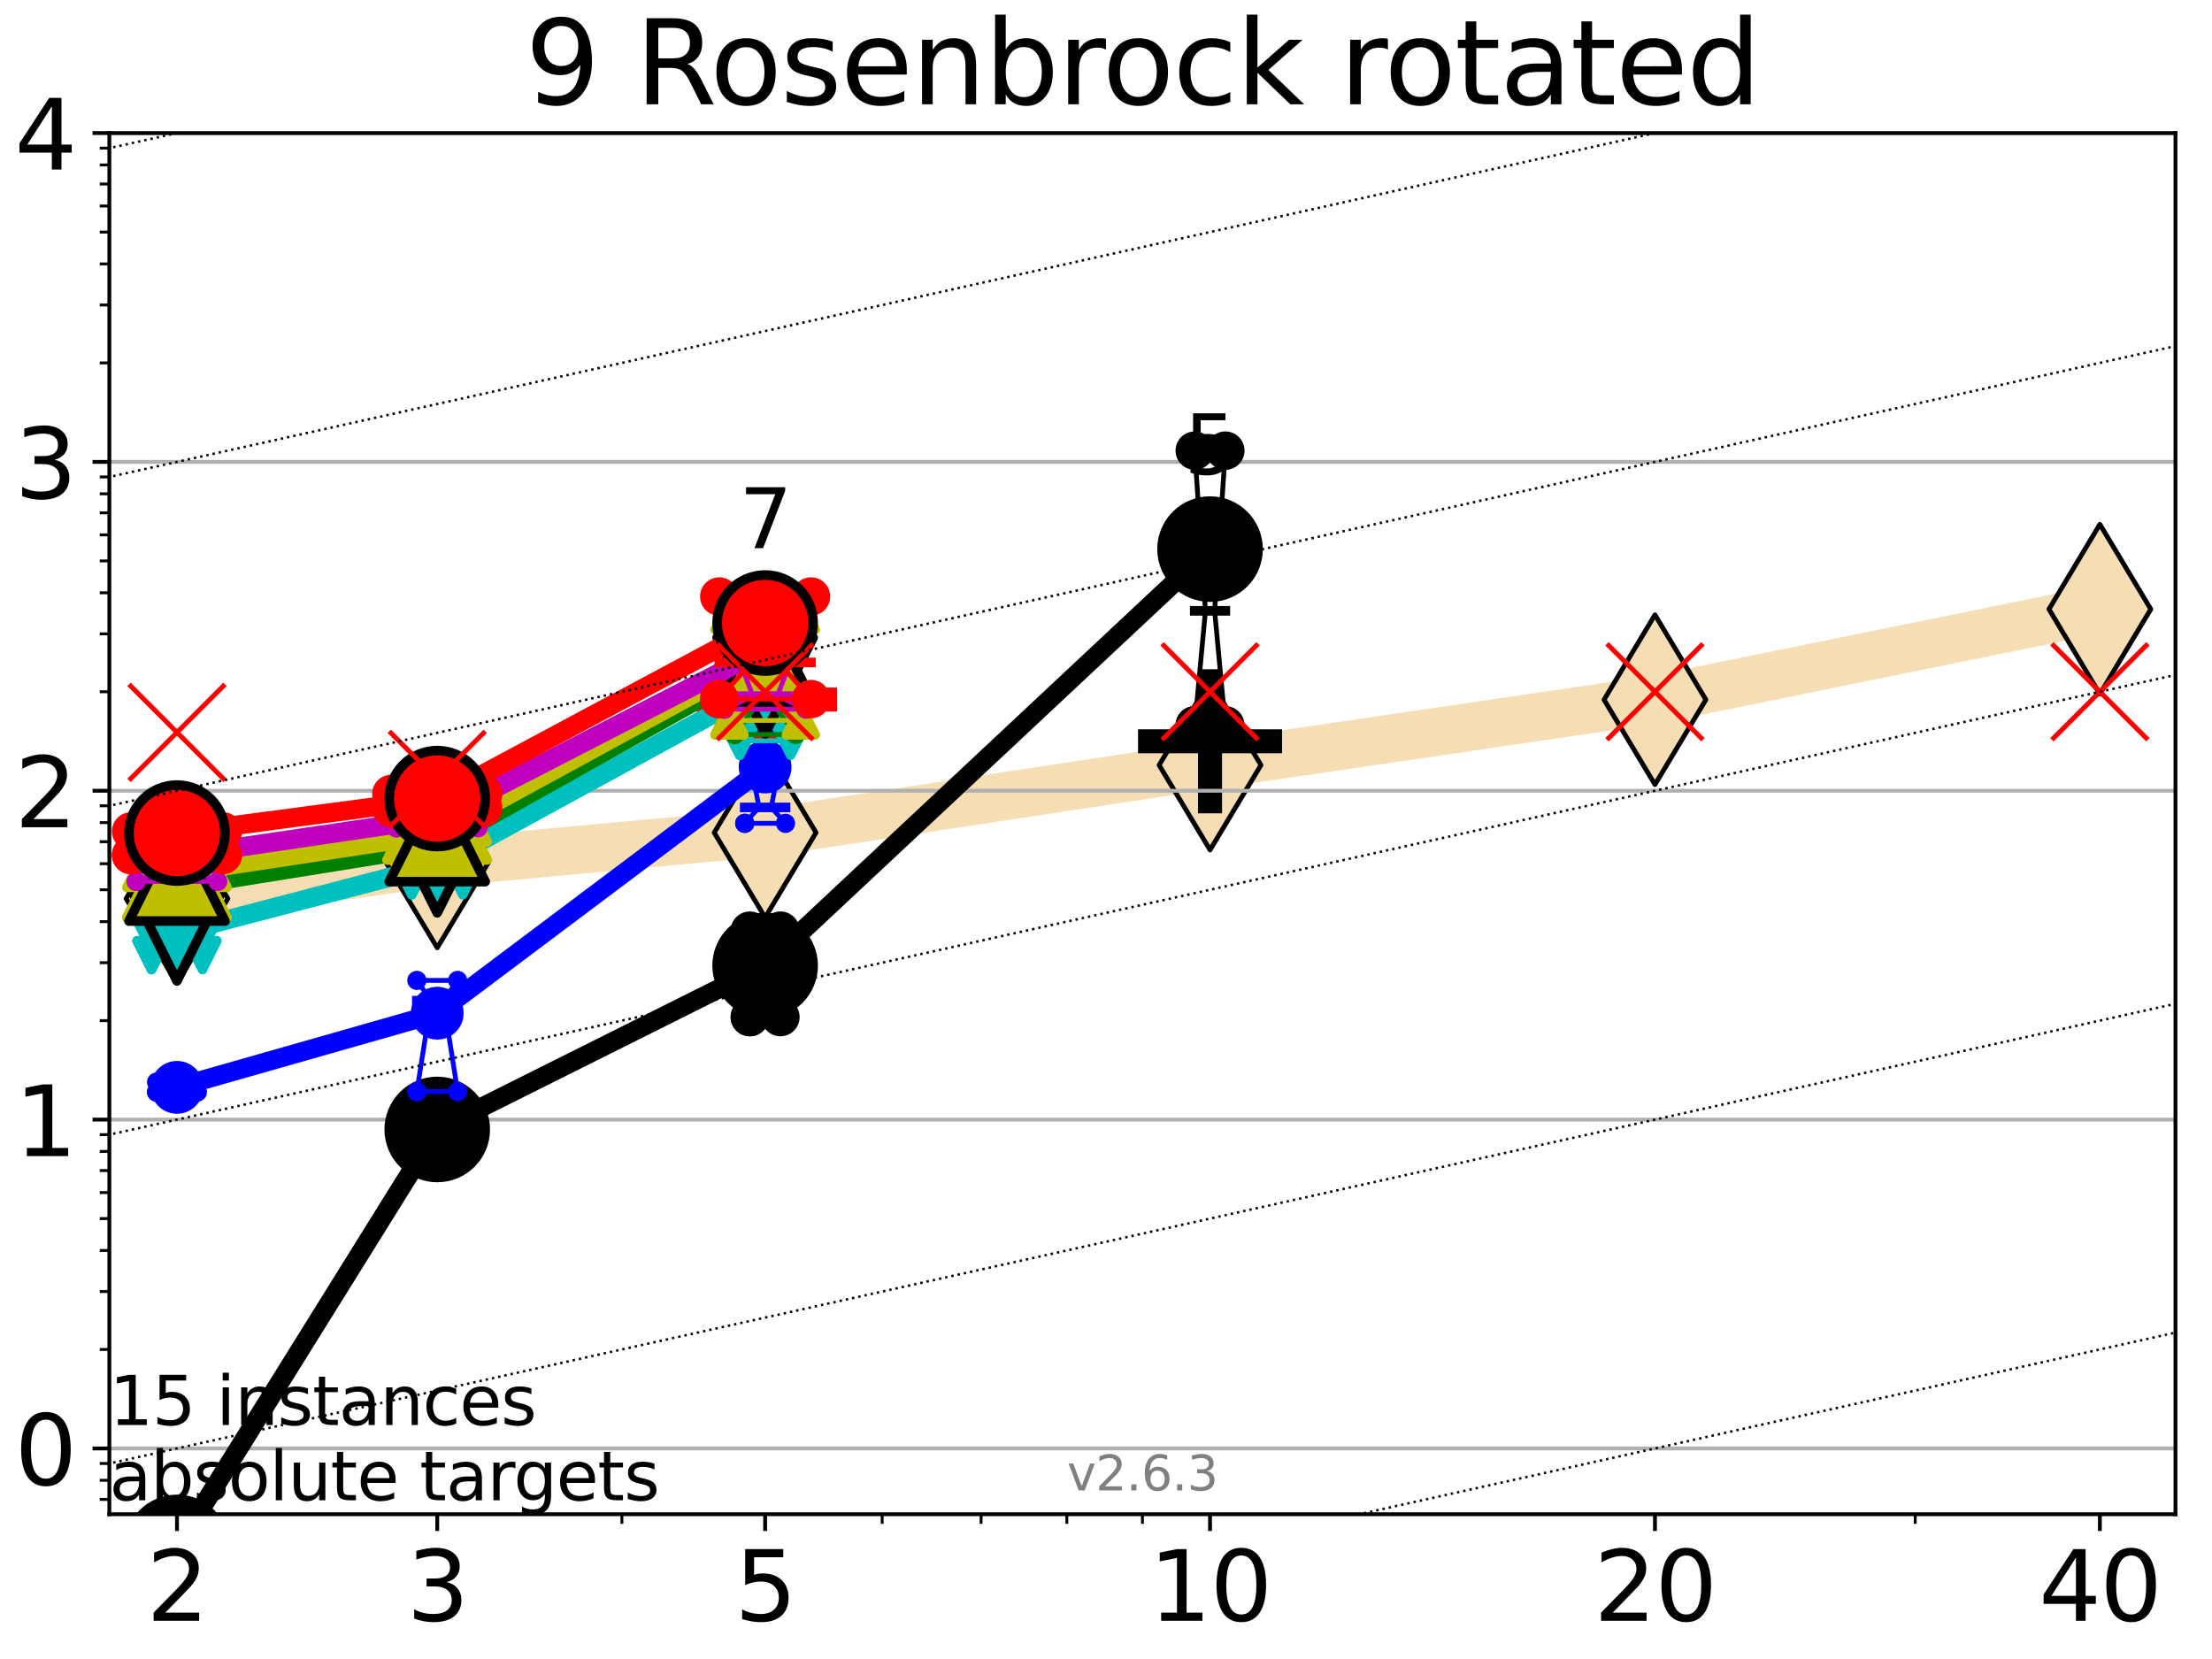 <?xml version="1.0" encoding="utf-8" standalone="no"?>
<!DOCTYPE svg PUBLIC "-//W3C//DTD SVG 1.1//EN"
  "http://www.w3.org/Graphics/SVG/1.1/DTD/svg11.dtd">
<svg xmlns:xlink="http://www.w3.org/1999/xlink" width="460.8pt" height="345.6pt" viewBox="0 0 460.8 345.6" xmlns="http://www.w3.org/2000/svg" version="1.1">
 <defs>
  <style type="text/css">*{stroke-linejoin: round; stroke-linecap: butt}</style>
 </defs>
 <g id="figure_1">
  <g id="patch_1">
   <path d="M 0 345.6 
L 460.8 345.6 
L 460.8 0 
L 0 0 
z
" style="fill: #ffffff"/>
  </g>
  <g id="axes_1">
   <g id="patch_2">
    <path d="M 22.78 315.44 
L 453.192 315.44 
L 453.192 27.72 
L 22.78 27.72 
z
" style="fill: #ffffff"/>
   </g>
   <g id="line2d_1">
    <path d="M 36.868 187.192 
L 91.085 179.762 
L 159.39 173.448 
L 252.074 159.38 
L 344.758 145.759 
L 437.443 126.905 
" clip-path="url(#p337a05bbe2)" style="fill: none; stroke: #f5deb3; stroke-width: 10; stroke-linecap: square"/>
    <defs>
     <path id="maa2663f466" d="M -0 17.678 
L 10.607 0 
L 0 -17.678 
L -10.607 -0 
z
" style="stroke: #000000; stroke-linejoin: miter"/>
    </defs>
    <g clip-path="url(#p337a05bbe2)">
     <use xlink:href="#maa2663f466" x="36.868" y="187.192" style="fill: #f5deb3; stroke: #000000; stroke-linejoin: miter"/>
     <use xlink:href="#maa2663f466" x="91.085" y="179.762" style="fill: #f5deb3; stroke: #000000; stroke-linejoin: miter"/>
     <use xlink:href="#maa2663f466" x="159.39" y="173.448" style="fill: #f5deb3; stroke: #000000; stroke-linejoin: miter"/>
     <use xlink:href="#maa2663f466" x="252.074" y="159.38" style="fill: #f5deb3; stroke: #000000; stroke-linejoin: miter"/>
     <use xlink:href="#maa2663f466" x="344.758" y="145.759" style="fill: #f5deb3; stroke: #000000; stroke-linejoin: miter"/>
     <use xlink:href="#maa2663f466" x="437.443" y="126.905" style="fill: #f5deb3; stroke: #000000; stroke-linejoin: miter"/>
    </g>
   </g>
   <g id="line2d_2">
    <defs>
     <path id="me27caa12dd" d="M -15 0 
L 15 0 
M 0 15 
L 0 -15 
" style="stroke: #000000; stroke-width: 5"/>
    </defs>
    <g clip-path="url(#p337a05bbe2)">
     <use xlink:href="#me27caa12dd" x="252.074" y="154.423" style="stroke: #000000; stroke-width: 5"/>
    </g>
   </g>
   <g id="line2d_3">
    <defs>
     <path id="m1042237448" d="M -15 0 
L 15 0 
M 0 15 
L 0 -15 
" style="stroke: #ff0000; stroke-width: 5"/>
    </defs>
    <g clip-path="url(#p337a05bbe2)">
     <use xlink:href="#m1042237448" x="159.39" y="145.728" style="fill: #ff0000; stroke: #ff0000; stroke-width: 5"/>
    </g>
   </g>
   <g id="matplotlib.axis_1">
    <g id="xtick_1">
     <g id="line2d_4">
      <defs>
       <path id="mf290d58f38" d="M 0 0 
L 0 3.5 
" style="stroke: #000000; stroke-width: 0.8"/>
      </defs>
      <g>
       <use xlink:href="#mf290d58f38" x="36.868" y="315.44" style="stroke: #000000; stroke-width: 0.8"/>
      </g>
     </g>
     <g id="text_1">
      <!-- 2 -->
      <g transform="translate(30.506 337.637) scale(0.2 -0.2)">
       <defs>
        <path id="DejaVuSans-32" d="M 1228 531 
L 3431 531 
L 3431 0 
L 469 0 
L 469 531 
Q 828 903 1448 1529 
Q 2069 2156 2228 2338 
Q 2531 2678 2651 2914 
Q 2772 3150 2772 3378 
Q 2772 3750 2511 3984 
Q 2250 4219 1831 4219 
Q 1534 4219 1204 4116 
Q 875 4013 500 3803 
L 500 4441 
Q 881 4594 1212 4672 
Q 1544 4750 1819 4750 
Q 2544 4750 2975 4387 
Q 3406 4025 3406 3419 
Q 3406 3131 3298 2873 
Q 3191 2616 2906 2266 
Q 2828 2175 2409 1742 
Q 1991 1309 1228 531 
z
" transform="scale(0.016)"/>
       </defs>
       <use xlink:href="#DejaVuSans-32"/>
      </g>
     </g>
    </g>
    <g id="xtick_2">
     <g id="line2d_5">
      <g>
       <use xlink:href="#mf290d58f38" x="91.085" y="315.44" style="stroke: #000000; stroke-width: 0.8"/>
      </g>
     </g>
     <g id="text_2">
      <!-- 3 -->
      <g transform="translate(84.723 337.637) scale(0.2 -0.2)">
       <defs>
        <path id="DejaVuSans-33" d="M 2597 2516 
Q 3050 2419 3304 2112 
Q 3559 1806 3559 1356 
Q 3559 666 3084 287 
Q 2609 -91 1734 -91 
Q 1441 -91 1130 -33 
Q 819 25 488 141 
L 488 750 
Q 750 597 1062 519 
Q 1375 441 1716 441 
Q 2309 441 2620 675 
Q 2931 909 2931 1356 
Q 2931 1769 2642 2001 
Q 2353 2234 1838 2234 
L 1294 2234 
L 1294 2753 
L 1863 2753 
Q 2328 2753 2575 2939 
Q 2822 3125 2822 3475 
Q 2822 3834 2567 4026 
Q 2313 4219 1838 4219 
Q 1578 4219 1281 4162 
Q 984 4106 628 3988 
L 628 4550 
Q 988 4650 1302 4700 
Q 1616 4750 1894 4750 
Q 2613 4750 3031 4423 
Q 3450 4097 3450 3541 
Q 3450 3153 3228 2886 
Q 3006 2619 2597 2516 
z
" transform="scale(0.016)"/>
       </defs>
       <use xlink:href="#DejaVuSans-33"/>
      </g>
     </g>
    </g>
    <g id="xtick_3">
     <g id="line2d_6">
      <g>
       <use xlink:href="#mf290d58f38" x="159.39" y="315.44" style="stroke: #000000; stroke-width: 0.8"/>
      </g>
     </g>
     <g id="text_3">
      <!-- 5 -->
      <g transform="translate(153.028 337.637) scale(0.2 -0.2)">
       <defs>
        <path id="DejaVuSans-35" d="M 691 4666 
L 3169 4666 
L 3169 4134 
L 1269 4134 
L 1269 2991 
Q 1406 3038 1543 3061 
Q 1681 3084 1819 3084 
Q 2600 3084 3056 2656 
Q 3513 2228 3513 1497 
Q 3513 744 3044 326 
Q 2575 -91 1722 -91 
Q 1428 -91 1123 -41 
Q 819 9 494 109 
L 494 744 
Q 775 591 1075 516 
Q 1375 441 1709 441 
Q 2250 441 2565 725 
Q 2881 1009 2881 1497 
Q 2881 1984 2565 2268 
Q 2250 2553 1709 2553 
Q 1456 2553 1204 2497 
Q 953 2441 691 2322 
L 691 4666 
z
" transform="scale(0.016)"/>
       </defs>
       <use xlink:href="#DejaVuSans-35"/>
      </g>
     </g>
    </g>
    <g id="xtick_4">
     <g id="line2d_7">
      <g>
       <use xlink:href="#mf290d58f38" x="252.074" y="315.44" style="stroke: #000000; stroke-width: 0.8"/>
      </g>
     </g>
     <g id="text_4">
      <!-- 10 -->
      <g transform="translate(239.349 337.637) scale(0.2 -0.2)">
       <defs>
        <path id="DejaVuSans-31" d="M 794 531 
L 1825 531 
L 1825 4091 
L 703 3866 
L 703 4441 
L 1819 4666 
L 2450 4666 
L 2450 531 
L 3481 531 
L 3481 0 
L 794 0 
L 794 531 
z
" transform="scale(0.016)"/>
        <path id="DejaVuSans-30" d="M 2034 4250 
Q 1547 4250 1301 3770 
Q 1056 3291 1056 2328 
Q 1056 1369 1301 889 
Q 1547 409 2034 409 
Q 2525 409 2770 889 
Q 3016 1369 3016 2328 
Q 3016 3291 2770 3770 
Q 2525 4250 2034 4250 
z
M 2034 4750 
Q 2819 4750 3233 4129 
Q 3647 3509 3647 2328 
Q 3647 1150 3233 529 
Q 2819 -91 2034 -91 
Q 1250 -91 836 529 
Q 422 1150 422 2328 
Q 422 3509 836 4129 
Q 1250 4750 2034 4750 
z
" transform="scale(0.016)"/>
       </defs>
       <use xlink:href="#DejaVuSans-31"/>
       <use xlink:href="#DejaVuSans-30" x="63.623"/>
      </g>
     </g>
    </g>
    <g id="xtick_5">
     <g id="line2d_8">
      <g>
       <use xlink:href="#mf290d58f38" x="344.758" y="315.44" style="stroke: #000000; stroke-width: 0.8"/>
      </g>
     </g>
     <g id="text_5">
      <!-- 20 -->
      <g transform="translate(332.033 337.637) scale(0.2 -0.2)">
       <use xlink:href="#DejaVuSans-32"/>
       <use xlink:href="#DejaVuSans-30" x="63.623"/>
      </g>
     </g>
    </g>
    <g id="xtick_6">
     <g id="line2d_9">
      <g>
       <use xlink:href="#mf290d58f38" x="437.443" y="315.44" style="stroke: #000000; stroke-width: 0.8"/>
      </g>
     </g>
     <g id="text_6">
      <!-- 40 -->
      <g transform="translate(424.718 337.637) scale(0.2 -0.2)">
       <defs>
        <path id="DejaVuSans-34" d="M 2419 4116 
L 825 1625 
L 2419 1625 
L 2419 4116 
z
M 2253 4666 
L 3047 4666 
L 3047 1625 
L 3713 1625 
L 3713 1100 
L 3047 1100 
L 3047 0 
L 2419 0 
L 2419 1100 
L 313 1100 
L 313 1709 
L 2253 4666 
z
" transform="scale(0.016)"/>
       </defs>
       <use xlink:href="#DejaVuSans-34"/>
       <use xlink:href="#DejaVuSans-30" x="63.623"/>
      </g>
     </g>
    </g>
    <g id="xtick_7">
     <g id="line2d_10">
      <defs>
       <path id="m70c9611f04" d="M 0 0 
L 0 2 
" style="stroke: #000000; stroke-width: 0.6"/>
      </defs>
      <g>
       <use xlink:href="#m70c9611f04" x="129.552" y="315.44" style="stroke: #000000; stroke-width: 0.6"/>
      </g>
     </g>
    </g>
    <g id="xtick_8">
     <g id="line2d_11">
      <g>
       <use xlink:href="#m70c9611f04" x="183.769" y="315.44" style="stroke: #000000; stroke-width: 0.6"/>
      </g>
     </g>
    </g>
    <g id="xtick_9">
     <g id="line2d_12">
      <g>
       <use xlink:href="#m70c9611f04" x="204.381" y="315.44" style="stroke: #000000; stroke-width: 0.6"/>
      </g>
     </g>
    </g>
    <g id="xtick_10">
     <g id="line2d_13">
      <g>
       <use xlink:href="#m70c9611f04" x="222.237" y="315.44" style="stroke: #000000; stroke-width: 0.6"/>
      </g>
     </g>
    </g>
    <g id="xtick_11">
     <g id="line2d_14">
      <g>
       <use xlink:href="#m70c9611f04" x="237.986" y="315.44" style="stroke: #000000; stroke-width: 0.6"/>
      </g>
     </g>
    </g>
    <g id="xtick_12">
     <g id="line2d_15">
      <g>
       <use xlink:href="#m70c9611f04" x="398.975" y="315.44" style="stroke: #000000; stroke-width: 0.6"/>
      </g>
     </g>
    </g>
   </g>
   <g id="matplotlib.axis_2">
    <g id="ytick_1">
     <g id="line2d_16">
      <path d="M 22.78 301.739 
L 453.192 301.739 
" clip-path="url(#p337a05bbe2)" style="fill: none; stroke: #b0b0b0; stroke-width: 0.8; stroke-linecap: square"/>
     </g>
     <g id="line2d_17">
      <defs>
       <path id="m30548b4410" d="M 0 0 
L -3.5 0 
" style="stroke: #000000; stroke-width: 0.8"/>
      </defs>
      <g>
       <use xlink:href="#m30548b4410" x="22.78" y="301.739" style="stroke: #000000; stroke-width: 0.8"/>
      </g>
     </g>
     <g id="text_7">
      <!-- 0 -->
      <g transform="translate(3.055 309.337) scale(0.2 -0.2)">
       <use xlink:href="#DejaVuSans-30"/>
      </g>
     </g>
    </g>
    <g id="ytick_2">
     <g id="line2d_18">
      <path d="M 22.78 233.234 
L 453.192 233.234 
" clip-path="url(#p337a05bbe2)" style="fill: none; stroke: #b0b0b0; stroke-width: 0.8; stroke-linecap: square"/>
     </g>
     <g id="line2d_19">
      <g>
       <use xlink:href="#m30548b4410" x="22.78" y="233.234" style="stroke: #000000; stroke-width: 0.8"/>
      </g>
     </g>
     <g id="text_8">
      <!-- 1 -->
      <g transform="translate(3.055 240.833) scale(0.2 -0.2)">
       <use xlink:href="#DejaVuSans-31"/>
      </g>
     </g>
    </g>
    <g id="ytick_3">
     <g id="line2d_20">
      <path d="M 22.78 164.73 
L 453.192 164.73 
" clip-path="url(#p337a05bbe2)" style="fill: none; stroke: #b0b0b0; stroke-width: 0.8; stroke-linecap: square"/>
     </g>
     <g id="line2d_21">
      <g>
       <use xlink:href="#m30548b4410" x="22.78" y="164.73" style="stroke: #000000; stroke-width: 0.8"/>
      </g>
     </g>
     <g id="text_9">
      <!-- 2 -->
      <g transform="translate(3.055 172.328) scale(0.2 -0.2)">
       <use xlink:href="#DejaVuSans-32"/>
      </g>
     </g>
    </g>
    <g id="ytick_4">
     <g id="line2d_22">
      <path d="M 22.78 96.225 
L 453.192 96.225 
" clip-path="url(#p337a05bbe2)" style="fill: none; stroke: #b0b0b0; stroke-width: 0.8; stroke-linecap: square"/>
     </g>
     <g id="line2d_23">
      <g>
       <use xlink:href="#m30548b4410" x="22.78" y="96.225" style="stroke: #000000; stroke-width: 0.8"/>
      </g>
     </g>
     <g id="text_10">
      <!-- 3 -->
      <g transform="translate(3.055 103.823) scale(0.2 -0.2)">
       <use xlink:href="#DejaVuSans-33"/>
      </g>
     </g>
    </g>
    <g id="ytick_5">
     <g id="line2d_24">
      <path d="M 22.78 27.72 
L 453.192 27.72 
" clip-path="url(#p337a05bbe2)" style="fill: none; stroke: #b0b0b0; stroke-width: 0.8; stroke-linecap: square"/>
     </g>
     <g id="line2d_25">
      <g>
       <use xlink:href="#m30548b4410" x="22.78" y="27.72" style="stroke: #000000; stroke-width: 0.8"/>
      </g>
     </g>
     <g id="text_11">
      <!-- 4 -->
      <g transform="translate(3.055 35.318) scale(0.2 -0.2)">
       <use xlink:href="#DejaVuSans-34"/>
      </g>
     </g>
    </g>
    <g id="ytick_6">
     <g id="line2d_26">
      <defs>
       <path id="mc6e9213418" d="M 0 0 
L -2 0 
" style="stroke: #000000; stroke-width: 0.6"/>
      </defs>
      <g>
       <use xlink:href="#mc6e9213418" x="22.78" y="312.351" style="stroke: #000000; stroke-width: 0.6"/>
      </g>
     </g>
    </g>
    <g id="ytick_7">
     <g id="line2d_27">
      <g>
       <use xlink:href="#mc6e9213418" x="22.78" y="308.378" style="stroke: #000000; stroke-width: 0.6"/>
      </g>
     </g>
    </g>
    <g id="ytick_8">
     <g id="line2d_28">
      <g>
       <use xlink:href="#mc6e9213418" x="22.78" y="304.874" style="stroke: #000000; stroke-width: 0.6"/>
      </g>
     </g>
    </g>
    <g id="ytick_9">
     <g id="line2d_29">
      <g>
       <use xlink:href="#mc6e9213418" x="22.78" y="281.117" style="stroke: #000000; stroke-width: 0.6"/>
      </g>
     </g>
    </g>
    <g id="ytick_10">
     <g id="line2d_30">
      <g>
       <use xlink:href="#mc6e9213418" x="22.78" y="269.054" style="stroke: #000000; stroke-width: 0.6"/>
      </g>
     </g>
    </g>
    <g id="ytick_11">
     <g id="line2d_31">
      <g>
       <use xlink:href="#mc6e9213418" x="22.78" y="260.495" style="stroke: #000000; stroke-width: 0.6"/>
      </g>
     </g>
    </g>
    <g id="ytick_12">
     <g id="line2d_32">
      <g>
       <use xlink:href="#mc6e9213418" x="22.78" y="253.856" style="stroke: #000000; stroke-width: 0.6"/>
      </g>
     </g>
    </g>
    <g id="ytick_13">
     <g id="line2d_33">
      <g>
       <use xlink:href="#mc6e9213418" x="22.78" y="248.432" style="stroke: #000000; stroke-width: 0.6"/>
      </g>
     </g>
    </g>
    <g id="ytick_14">
     <g id="line2d_34">
      <g>
       <use xlink:href="#mc6e9213418" x="22.78" y="243.846" style="stroke: #000000; stroke-width: 0.6"/>
      </g>
     </g>
    </g>
    <g id="ytick_15">
     <g id="line2d_35">
      <g>
       <use xlink:href="#mc6e9213418" x="22.78" y="239.873" style="stroke: #000000; stroke-width: 0.6"/>
      </g>
     </g>
    </g>
    <g id="ytick_16">
     <g id="line2d_36">
      <g>
       <use xlink:href="#mc6e9213418" x="22.78" y="236.369" style="stroke: #000000; stroke-width: 0.6"/>
      </g>
     </g>
    </g>
    <g id="ytick_17">
     <g id="line2d_37">
      <g>
       <use xlink:href="#mc6e9213418" x="22.78" y="212.612" style="stroke: #000000; stroke-width: 0.6"/>
      </g>
     </g>
    </g>
    <g id="ytick_18">
     <g id="line2d_38">
      <g>
       <use xlink:href="#mc6e9213418" x="22.78" y="200.549" style="stroke: #000000; stroke-width: 0.6"/>
      </g>
     </g>
    </g>
    <g id="ytick_19">
     <g id="line2d_39">
      <g>
       <use xlink:href="#mc6e9213418" x="22.78" y="191.99" style="stroke: #000000; stroke-width: 0.6"/>
      </g>
     </g>
    </g>
    <g id="ytick_20">
     <g id="line2d_40">
      <g>
       <use xlink:href="#mc6e9213418" x="22.78" y="185.352" style="stroke: #000000; stroke-width: 0.6"/>
      </g>
     </g>
    </g>
    <g id="ytick_21">
     <g id="line2d_41">
      <g>
       <use xlink:href="#mc6e9213418" x="22.78" y="179.927" style="stroke: #000000; stroke-width: 0.6"/>
      </g>
     </g>
    </g>
    <g id="ytick_22">
     <g id="line2d_42">
      <g>
       <use xlink:href="#mc6e9213418" x="22.78" y="175.341" style="stroke: #000000; stroke-width: 0.6"/>
      </g>
     </g>
    </g>
    <g id="ytick_23">
     <g id="line2d_43">
      <g>
       <use xlink:href="#mc6e9213418" x="22.78" y="171.368" style="stroke: #000000; stroke-width: 0.6"/>
      </g>
     </g>
    </g>
    <g id="ytick_24">
     <g id="line2d_44">
      <g>
       <use xlink:href="#mc6e9213418" x="22.78" y="167.864" style="stroke: #000000; stroke-width: 0.6"/>
      </g>
     </g>
    </g>
    <g id="ytick_25">
     <g id="line2d_45">
      <g>
       <use xlink:href="#mc6e9213418" x="22.78" y="144.108" style="stroke: #000000; stroke-width: 0.6"/>
      </g>
     </g>
    </g>
    <g id="ytick_26">
     <g id="line2d_46">
      <g>
       <use xlink:href="#mc6e9213418" x="22.78" y="132.044" style="stroke: #000000; stroke-width: 0.6"/>
      </g>
     </g>
    </g>
    <g id="ytick_27">
     <g id="line2d_47">
      <g>
       <use xlink:href="#mc6e9213418" x="22.78" y="123.486" style="stroke: #000000; stroke-width: 0.6"/>
      </g>
     </g>
    </g>
    <g id="ytick_28">
     <g id="line2d_48">
      <g>
       <use xlink:href="#mc6e9213418" x="22.78" y="116.847" style="stroke: #000000; stroke-width: 0.6"/>
      </g>
     </g>
    </g>
    <g id="ytick_29">
     <g id="line2d_49">
      <g>
       <use xlink:href="#mc6e9213418" x="22.78" y="111.422" style="stroke: #000000; stroke-width: 0.6"/>
      </g>
     </g>
    </g>
    <g id="ytick_30">
     <g id="line2d_50">
      <g>
       <use xlink:href="#mc6e9213418" x="22.78" y="106.836" style="stroke: #000000; stroke-width: 0.6"/>
      </g>
     </g>
    </g>
    <g id="ytick_31">
     <g id="line2d_51">
      <g>
       <use xlink:href="#mc6e9213418" x="22.78" y="102.864" style="stroke: #000000; stroke-width: 0.6"/>
      </g>
     </g>
    </g>
    <g id="ytick_32">
     <g id="line2d_52">
      <g>
       <use xlink:href="#mc6e9213418" x="22.78" y="99.359" style="stroke: #000000; stroke-width: 0.6"/>
      </g>
     </g>
    </g>
    <g id="ytick_33">
     <g id="line2d_53">
      <g>
       <use xlink:href="#mc6e9213418" x="22.78" y="75.603" style="stroke: #000000; stroke-width: 0.6"/>
      </g>
     </g>
    </g>
    <g id="ytick_34">
     <g id="line2d_54">
      <g>
       <use xlink:href="#mc6e9213418" x="22.78" y="63.54" style="stroke: #000000; stroke-width: 0.6"/>
      </g>
     </g>
    </g>
    <g id="ytick_35">
     <g id="line2d_55">
      <g>
       <use xlink:href="#mc6e9213418" x="22.78" y="54.981" style="stroke: #000000; stroke-width: 0.6"/>
      </g>
     </g>
    </g>
    <g id="ytick_36">
     <g id="line2d_56">
      <g>
       <use xlink:href="#mc6e9213418" x="22.78" y="48.342" style="stroke: #000000; stroke-width: 0.6"/>
      </g>
     </g>
    </g>
    <g id="ytick_37">
     <g id="line2d_57">
      <g>
       <use xlink:href="#mc6e9213418" x="22.78" y="42.918" style="stroke: #000000; stroke-width: 0.6"/>
      </g>
     </g>
    </g>
    <g id="ytick_38">
     <g id="line2d_58">
      <g>
       <use xlink:href="#mc6e9213418" x="22.78" y="38.332" style="stroke: #000000; stroke-width: 0.6"/>
      </g>
     </g>
    </g>
    <g id="ytick_39">
     <g id="line2d_59">
      <g>
       <use xlink:href="#mc6e9213418" x="22.78" y="34.359" style="stroke: #000000; stroke-width: 0.6"/>
      </g>
     </g>
    </g>
    <g id="ytick_40">
     <g id="line2d_60">
      <g>
       <use xlink:href="#mc6e9213418" x="22.78" y="30.855" style="stroke: #000000; stroke-width: 0.6"/>
      </g>
     </g>
    </g>
   </g>
   <g id="line2d_61">
    <path d="M 33.682 322.361 
L 35.912 322.361 
L 33.682 322.361 
L 40.054 322.361 
L 37.824 322.361 
L 40.054 322.361 
L 33.682 322.361 
" clip-path="url(#p337a05bbe2)" style="fill: none; stroke: #000000; stroke-linecap: square"/>
   </g>
   <g id="line2d_62">
    <path d="M 33.682 322.361 
L 40.054 322.361 
L 40.054 322.361 
L 33.682 322.361 
L 33.682 322.361 
" clip-path="url(#p337a05bbe2)" style="fill: none"/>
    <defs>
     <path id="m8447ecd3f6" d="M 0 3 
C 0.796 3 1.559 2.684 2.121 2.121 
C 2.684 1.559 3 0.796 3 0 
C 3 -0.796 2.684 -1.559 2.121 -2.121 
C 1.559 -2.684 0.796 -3 0 -3 
C -0.796 -3 -1.559 -2.684 -2.121 -2.121 
C -2.684 -1.559 -3 -0.796 -3 0 
C -3 0.796 -2.684 1.559 -2.121 2.121 
C -1.559 2.684 -0.796 3 0 3 
z
" style="stroke: #000000; stroke-width: 2"/>
    </defs>
    <g clip-path="url(#p337a05bbe2)">
     <use xlink:href="#m8447ecd3f6" x="33.682" y="322.361" style="stroke: #000000; stroke-width: 2"/>
     <use xlink:href="#m8447ecd3f6" x="40.054" y="322.361" style="stroke: #000000; stroke-width: 2"/>
     <use xlink:href="#m8447ecd3f6" x="40.054" y="322.361" style="stroke: #000000; stroke-width: 2"/>
     <use xlink:href="#m8447ecd3f6" x="33.682" y="322.361" style="stroke: #000000; stroke-width: 2"/>
     <use xlink:href="#m8447ecd3f6" x="33.682" y="322.361" style="stroke: #000000; stroke-width: 2"/>
    </g>
   </g>
   <g id="line2d_63">
    <path d="M 33.682 322.361 
L 40.054 322.361 
" clip-path="url(#p337a05bbe2)" style="fill: none; stroke: #000000; stroke-width: 2; stroke-linecap: square"/>
   </g>
   <g id="line2d_64">
    <path d="M 87.899 236.369 
L 90.129 235.287 
L 87.899 234.243 
L 94.271 234.243 
L 92.041 235.287 
L 94.271 236.369 
L 87.899 236.369 
" clip-path="url(#p337a05bbe2)" style="fill: none; stroke: #000000; stroke-linecap: square"/>
   </g>
   <g id="line2d_65">
    <path d="M 87.899 236.369 
L 94.271 236.369 
L 94.271 234.243 
L 87.899 234.243 
L 87.899 236.369 
" clip-path="url(#p337a05bbe2)" style="fill: none"/>
    <g clip-path="url(#p337a05bbe2)">
     <use xlink:href="#m8447ecd3f6" x="87.899" y="236.369" style="stroke: #000000; stroke-width: 2"/>
     <use xlink:href="#m8447ecd3f6" x="94.271" y="236.369" style="stroke: #000000; stroke-width: 2"/>
     <use xlink:href="#m8447ecd3f6" x="94.271" y="234.243" style="stroke: #000000; stroke-width: 2"/>
     <use xlink:href="#m8447ecd3f6" x="87.899" y="234.243" style="stroke: #000000; stroke-width: 2"/>
     <use xlink:href="#m8447ecd3f6" x="87.899" y="236.369" style="stroke: #000000; stroke-width: 2"/>
    </g>
   </g>
   <g id="line2d_66">
    <path d="M 87.899 235.287 
L 94.271 235.287 
" clip-path="url(#p337a05bbe2)" style="fill: none; stroke: #000000; stroke-width: 2; stroke-linecap: square"/>
   </g>
   <g id="line2d_67">
    <path d="M 156.204 211.878 
L 158.434 204.128 
L 156.204 193.871 
L 162.576 193.871 
L 160.346 204.128 
L 162.576 211.878 
L 156.204 211.878 
" clip-path="url(#p337a05bbe2)" style="fill: none; stroke: #000000; stroke-linecap: square"/>
   </g>
   <g id="line2d_68">
    <path d="M 156.204 211.878 
L 162.576 211.878 
L 162.576 193.871 
L 156.204 193.871 
L 156.204 211.878 
" clip-path="url(#p337a05bbe2)" style="fill: none"/>
    <g clip-path="url(#p337a05bbe2)">
     <use xlink:href="#m8447ecd3f6" x="156.204" y="211.878" style="stroke: #000000; stroke-width: 2"/>
     <use xlink:href="#m8447ecd3f6" x="162.576" y="211.878" style="stroke: #000000; stroke-width: 2"/>
     <use xlink:href="#m8447ecd3f6" x="162.576" y="193.871" style="stroke: #000000; stroke-width: 2"/>
     <use xlink:href="#m8447ecd3f6" x="156.204" y="193.871" style="stroke: #000000; stroke-width: 2"/>
     <use xlink:href="#m8447ecd3f6" x="156.204" y="211.878" style="stroke: #000000; stroke-width: 2"/>
    </g>
   </g>
   <g id="line2d_69">
    <path d="M 156.204 204.128 
L 162.576 204.128 
" clip-path="url(#p337a05bbe2)" style="fill: none; stroke: #000000; stroke-width: 2; stroke-linecap: square"/>
   </g>
   <g id="line2d_70">
    <path d="M 248.888 151.097 
L 251.118 127.247 
L 248.888 93.875 
L 255.26 93.875 
L 253.03 127.247 
L 255.26 151.097 
L 248.888 151.097 
" clip-path="url(#p337a05bbe2)" style="fill: none; stroke: #000000; stroke-linecap: square"/>
   </g>
   <g id="line2d_71">
    <path d="M 248.888 151.097 
L 255.26 151.097 
L 255.26 93.875 
L 248.888 93.875 
L 248.888 151.097 
" clip-path="url(#p337a05bbe2)" style="fill: none"/>
    <g clip-path="url(#p337a05bbe2)">
     <use xlink:href="#m8447ecd3f6" x="248.888" y="151.097" style="stroke: #000000; stroke-width: 2"/>
     <use xlink:href="#m8447ecd3f6" x="255.26" y="151.097" style="stroke: #000000; stroke-width: 2"/>
     <use xlink:href="#m8447ecd3f6" x="255.26" y="93.875" style="stroke: #000000; stroke-width: 2"/>
     <use xlink:href="#m8447ecd3f6" x="248.888" y="93.875" style="stroke: #000000; stroke-width: 2"/>
     <use xlink:href="#m8447ecd3f6" x="248.888" y="151.097" style="stroke: #000000; stroke-width: 2"/>
    </g>
   </g>
   <g id="line2d_72">
    <path d="M 248.888 127.247 
L 255.26 127.247 
" clip-path="url(#p337a05bbe2)" style="fill: none; stroke: #000000; stroke-width: 2; stroke-linecap: square"/>
   </g>
   <g id="line2d_73">
    <path d="M 36.868 322.361 
L 91.085 235.287 
" clip-path="url(#p337a05bbe2)" style="fill: none; stroke: #000000; stroke-width: 4; stroke-linecap: square"/>
   </g>
   <g id="line2d_74">
    <path d="M 91.085 235.287 
L 159.39 201.15 
" clip-path="url(#p337a05bbe2)" style="fill: none; stroke: #000000; stroke-width: 4; stroke-linecap: square"/>
   </g>
   <g id="line2d_75">
    <path d="M 159.39 201.15 
L 252.074 114.389 
" clip-path="url(#p337a05bbe2)" style="fill: none; stroke: #000000; stroke-width: 4; stroke-linecap: square"/>
   </g>
   <g id="line2d_76">
    <path d="M 36.868 322.361 
L 91.085 235.287 
L 159.39 201.15 
L 252.074 114.389 
" clip-path="url(#p337a05bbe2)" style="fill: none"/>
    <defs>
     <path id="m68fee3b812" d="M 0 10 
C 2.652 10 5.196 8.946 7.071 7.071 
C 8.946 5.196 10 2.652 10 0 
C 10 -2.652 8.946 -5.196 7.071 -7.071 
C 5.196 -8.946 2.652 -10 0 -10 
C -2.652 -10 -5.196 -8.946 -7.071 -7.071 
C -8.946 -5.196 -10 -2.652 -10 0 
C -10 2.652 -8.946 5.196 -7.071 7.071 
C -5.196 8.946 -2.652 10 0 10 
z
" style="stroke: #000000; stroke-width: 2"/>
    </defs>
    <g clip-path="url(#p337a05bbe2)">
     <use xlink:href="#m68fee3b812" x="36.868" y="322.361" style="stroke: #000000; stroke-width: 2"/>
     <use xlink:href="#m68fee3b812" x="91.085" y="235.287" style="stroke: #000000; stroke-width: 2"/>
     <use xlink:href="#m68fee3b812" x="159.39" y="201.15" style="stroke: #000000; stroke-width: 2"/>
     <use xlink:href="#m68fee3b812" x="252.074" y="114.389" style="stroke: #000000; stroke-width: 2"/>
    </g>
   </g>
   <g id="line2d_77">
    <path d="M 32.62 227.502 
L 35.594 226.595 
L 32.62 225.429 
L 41.116 225.429 
L 38.143 226.595 
L 41.116 227.502 
L 32.62 227.502 
" clip-path="url(#p337a05bbe2)" style="fill: none; stroke: #0000ff; stroke-linecap: square"/>
   </g>
   <g id="line2d_78">
    <path d="M 32.62 227.502 
L 41.116 227.502 
L 41.116 225.429 
L 32.62 225.429 
L 32.62 227.502 
" clip-path="url(#p337a05bbe2)" style="fill: none"/>
    <defs>
     <path id="m24b4d58b87" d="M 0 1.5 
C 0.398 1.5 0.779 1.342 1.061 1.061 
C 1.342 0.779 1.5 0.398 1.5 0 
C 1.5 -0.398 1.342 -0.779 1.061 -1.061 
C 0.779 -1.342 0.398 -1.5 0 -1.5 
C -0.398 -1.5 -0.779 -1.342 -1.061 -1.061 
C -1.342 -0.779 -1.5 -0.398 -1.5 0 
C -1.5 0.398 -1.342 0.779 -1.061 1.061 
C -0.779 1.342 -0.398 1.5 0 1.5 
z
" style="stroke: #0000ff"/>
    </defs>
    <g clip-path="url(#p337a05bbe2)">
     <use xlink:href="#m24b4d58b87" x="32.62" y="227.502" style="fill: #0000ff; stroke: #0000ff"/>
     <use xlink:href="#m24b4d58b87" x="41.116" y="227.502" style="fill: #0000ff; stroke: #0000ff"/>
     <use xlink:href="#m24b4d58b87" x="41.116" y="225.429" style="fill: #0000ff; stroke: #0000ff"/>
     <use xlink:href="#m24b4d58b87" x="32.62" y="225.429" style="fill: #0000ff; stroke: #0000ff"/>
     <use xlink:href="#m24b4d58b87" x="32.62" y="227.502" style="fill: #0000ff; stroke: #0000ff"/>
    </g>
   </g>
   <g id="line2d_79">
    <path d="M 32.62 226.595 
L 41.116 226.595 
" clip-path="url(#p337a05bbe2)" style="fill: none; stroke: #0000ff; stroke-width: 2; stroke-linecap: square"/>
   </g>
   <g id="line2d_80">
    <path d="M 86.837 227.4 
L 89.811 208.454 
L 86.837 204.24 
L 95.333 204.24 
L 92.359 208.454 
L 95.333 227.4 
L 86.837 227.4 
" clip-path="url(#p337a05bbe2)" style="fill: none; stroke: #0000ff; stroke-linecap: square"/>
   </g>
   <g id="line2d_81">
    <path d="M 86.837 227.4 
L 95.333 227.4 
L 95.333 204.24 
L 86.837 204.24 
L 86.837 227.4 
" clip-path="url(#p337a05bbe2)" style="fill: none"/>
    <g clip-path="url(#p337a05bbe2)">
     <use xlink:href="#m24b4d58b87" x="86.837" y="227.4" style="fill: #0000ff; stroke: #0000ff"/>
     <use xlink:href="#m24b4d58b87" x="95.333" y="227.4" style="fill: #0000ff; stroke: #0000ff"/>
     <use xlink:href="#m24b4d58b87" x="95.333" y="204.24" style="fill: #0000ff; stroke: #0000ff"/>
     <use xlink:href="#m24b4d58b87" x="86.837" y="204.24" style="fill: #0000ff; stroke: #0000ff"/>
     <use xlink:href="#m24b4d58b87" x="86.837" y="227.4" style="fill: #0000ff; stroke: #0000ff"/>
    </g>
   </g>
   <g id="line2d_82">
    <path d="M 86.837 208.454 
L 95.333 208.454 
" clip-path="url(#p337a05bbe2)" style="fill: none; stroke: #0000ff; stroke-width: 2; stroke-linecap: square"/>
   </g>
   <g id="line2d_83">
    <path d="M 155.142 171.517 
L 158.116 168.197 
L 155.142 152.439 
L 163.638 152.439 
L 160.665 168.197 
L 163.638 171.517 
L 155.142 171.517 
" clip-path="url(#p337a05bbe2)" style="fill: none; stroke: #0000ff; stroke-linecap: square"/>
   </g>
   <g id="line2d_84">
    <path d="M 155.142 171.517 
L 163.638 171.517 
L 163.638 152.439 
L 155.142 152.439 
L 155.142 171.517 
" clip-path="url(#p337a05bbe2)" style="fill: none"/>
    <g clip-path="url(#p337a05bbe2)">
     <use xlink:href="#m24b4d58b87" x="155.142" y="171.517" style="fill: #0000ff; stroke: #0000ff"/>
     <use xlink:href="#m24b4d58b87" x="163.638" y="171.517" style="fill: #0000ff; stroke: #0000ff"/>
     <use xlink:href="#m24b4d58b87" x="163.638" y="152.439" style="fill: #0000ff; stroke: #0000ff"/>
     <use xlink:href="#m24b4d58b87" x="155.142" y="152.439" style="fill: #0000ff; stroke: #0000ff"/>
     <use xlink:href="#m24b4d58b87" x="155.142" y="171.517" style="fill: #0000ff; stroke: #0000ff"/>
    </g>
   </g>
   <g id="line2d_85">
    <path d="M 155.142 168.197 
L 163.638 168.197 
" clip-path="url(#p337a05bbe2)" style="fill: none; stroke: #0000ff; stroke-width: 2; stroke-linecap: square"/>
   </g>
   <g id="line2d_86">
    <path d="M 36.868 226.516 
L 91.085 211.066 
" clip-path="url(#p337a05bbe2)" style="fill: none; stroke: #0000ff; stroke-width: 4; stroke-linecap: square"/>
   </g>
   <g id="line2d_87">
    <path d="M 91.085 211.066 
L 159.39 159.78 
" clip-path="url(#p337a05bbe2)" style="fill: none; stroke: #0000ff; stroke-width: 4; stroke-linecap: square"/>
   </g>
   <g id="line2d_88">
    <path d="M 36.868 226.516 
L 91.085 211.066 
L 159.39 159.78 
" clip-path="url(#p337a05bbe2)" style="fill: none"/>
    <defs>
     <path id="md25981f51a" d="M 0 5 
C 1.326 5 2.598 4.473 3.536 3.536 
C 4.473 2.598 5 1.326 5 0 
C 5 -1.326 4.473 -2.598 3.536 -3.536 
C 2.598 -4.473 1.326 -5 0 -5 
C -1.326 -5 -2.598 -4.473 -3.536 -3.536 
C -4.473 -2.598 -5 -1.326 -5 0 
C -5 1.326 -4.473 2.598 -3.536 3.536 
C -2.598 4.473 -1.326 5 0 5 
z
" style="stroke: #0000ff"/>
    </defs>
    <g clip-path="url(#p337a05bbe2)">
     <use xlink:href="#md25981f51a" x="36.868" y="226.516" style="fill: #0000ff; stroke: #0000ff"/>
     <use xlink:href="#md25981f51a" x="91.085" y="211.066" style="fill: #0000ff; stroke: #0000ff"/>
     <use xlink:href="#md25981f51a" x="159.39" y="159.78" style="fill: #0000ff; stroke: #0000ff"/>
    </g>
   </g>
   <g id="line2d_89">
    <path d="M 31.558 198.98 
L 35.275 196.391 
L 31.558 194.817 
L 42.178 194.817 
L 38.461 196.391 
L 42.178 198.98 
L 31.558 198.98 
" clip-path="url(#p337a05bbe2)" style="fill: none; stroke: #00bfbf; stroke-linecap: square"/>
   </g>
   <g id="line2d_90">
    <path d="M 31.558 198.98 
L 42.178 198.98 
L 42.178 194.817 
L 31.558 194.817 
L 31.558 198.98 
" clip-path="url(#p337a05bbe2)" style="fill: none"/>
    <defs>
     <path id="m12a9e54103" d="M -0 3 
L 3 -3 
L -3 -3 
z
" style="stroke: #00bfbf; stroke-width: 2; stroke-linejoin: miter"/>
    </defs>
    <g clip-path="url(#p337a05bbe2)">
     <use xlink:href="#m12a9e54103" x="31.558" y="198.98" style="fill: #00bfbf; stroke: #00bfbf; stroke-width: 2; stroke-linejoin: miter"/>
     <use xlink:href="#m12a9e54103" x="42.178" y="198.98" style="fill: #00bfbf; stroke: #00bfbf; stroke-width: 2; stroke-linejoin: miter"/>
     <use xlink:href="#m12a9e54103" x="42.178" y="194.817" style="fill: #00bfbf; stroke: #00bfbf; stroke-width: 2; stroke-linejoin: miter"/>
     <use xlink:href="#m12a9e54103" x="31.558" y="194.817" style="fill: #00bfbf; stroke: #00bfbf; stroke-width: 2; stroke-linejoin: miter"/>
     <use xlink:href="#m12a9e54103" x="31.558" y="198.98" style="fill: #00bfbf; stroke: #00bfbf; stroke-width: 2; stroke-linejoin: miter"/>
    </g>
   </g>
   <g id="line2d_91">
    <path d="M 31.558 196.391 
L 42.178 196.391 
" clip-path="url(#p337a05bbe2)" style="fill: none; stroke: #00bfbf; stroke-width: 2; stroke-linecap: square"/>
   </g>
   <g id="line2d_92">
    <path d="M 85.775 183.385 
L 89.492 181.28 
L 85.775 177.546 
L 96.395 177.546 
L 92.678 181.28 
L 96.395 183.385 
L 85.775 183.385 
" clip-path="url(#p337a05bbe2)" style="fill: none; stroke: #00bfbf; stroke-linecap: square"/>
   </g>
   <g id="line2d_93">
    <path d="M 85.775 183.385 
L 96.395 183.385 
L 96.395 177.546 
L 85.775 177.546 
L 85.775 183.385 
" clip-path="url(#p337a05bbe2)" style="fill: none"/>
    <g clip-path="url(#p337a05bbe2)">
     <use xlink:href="#m12a9e54103" x="85.775" y="183.385" style="fill: #00bfbf; stroke: #00bfbf; stroke-width: 2; stroke-linejoin: miter"/>
     <use xlink:href="#m12a9e54103" x="96.395" y="183.385" style="fill: #00bfbf; stroke: #00bfbf; stroke-width: 2; stroke-linejoin: miter"/>
     <use xlink:href="#m12a9e54103" x="96.395" y="177.546" style="fill: #00bfbf; stroke: #00bfbf; stroke-width: 2; stroke-linejoin: miter"/>
     <use xlink:href="#m12a9e54103" x="85.775" y="177.546" style="fill: #00bfbf; stroke: #00bfbf; stroke-width: 2; stroke-linejoin: miter"/>
     <use xlink:href="#m12a9e54103" x="85.775" y="183.385" style="fill: #00bfbf; stroke: #00bfbf; stroke-width: 2; stroke-linejoin: miter"/>
    </g>
   </g>
   <g id="line2d_94">
    <path d="M 85.775 181.28 
L 96.395 181.28 
" clip-path="url(#p337a05bbe2)" style="fill: none; stroke: #00bfbf; stroke-width: 2; stroke-linecap: square"/>
   </g>
   <g id="line2d_95">
    <path d="M 154.08 154.318 
L 157.797 148.664 
L 154.08 136.273 
L 164.7 136.273 
L 160.983 148.664 
L 164.7 154.318 
L 154.08 154.318 
" clip-path="url(#p337a05bbe2)" style="fill: none; stroke: #00bfbf; stroke-linecap: square"/>
   </g>
   <g id="line2d_96">
    <path d="M 154.08 154.318 
L 164.7 154.318 
L 164.7 136.273 
L 154.08 136.273 
L 154.08 154.318 
" clip-path="url(#p337a05bbe2)" style="fill: none"/>
    <g clip-path="url(#p337a05bbe2)">
     <use xlink:href="#m12a9e54103" x="154.08" y="154.318" style="fill: #00bfbf; stroke: #00bfbf; stroke-width: 2; stroke-linejoin: miter"/>
     <use xlink:href="#m12a9e54103" x="164.7" y="154.318" style="fill: #00bfbf; stroke: #00bfbf; stroke-width: 2; stroke-linejoin: miter"/>
     <use xlink:href="#m12a9e54103" x="164.7" y="136.273" style="fill: #00bfbf; stroke: #00bfbf; stroke-width: 2; stroke-linejoin: miter"/>
     <use xlink:href="#m12a9e54103" x="154.08" y="136.273" style="fill: #00bfbf; stroke: #00bfbf; stroke-width: 2; stroke-linejoin: miter"/>
     <use xlink:href="#m12a9e54103" x="154.08" y="154.318" style="fill: #00bfbf; stroke: #00bfbf; stroke-width: 2; stroke-linejoin: miter"/>
    </g>
   </g>
   <g id="line2d_97">
    <path d="M 154.08 148.664 
L 164.7 148.664 
" clip-path="url(#p337a05bbe2)" style="fill: none; stroke: #00bfbf; stroke-width: 2; stroke-linecap: square"/>
   </g>
   <g id="line2d_98">
    <path d="M 36.868 194.337 
L 91.085 180.16 
" clip-path="url(#p337a05bbe2)" style="fill: none; stroke: #00bfbf; stroke-width: 4; stroke-linecap: square"/>
   </g>
   <g id="line2d_99">
    <path d="M 91.085 180.16 
L 159.39 142.82 
" clip-path="url(#p337a05bbe2)" style="fill: none; stroke: #00bfbf; stroke-width: 4; stroke-linecap: square"/>
   </g>
   <g id="line2d_100">
    <path d="M 36.868 194.337 
L 91.085 180.16 
L 159.39 142.82 
" clip-path="url(#p337a05bbe2)" style="fill: none"/>
    <defs>
     <path id="mbbde8d6694" d="M -0 10 
L 10 -10 
L -10 -10 
z
" style="stroke: #000000; stroke-width: 2; stroke-linejoin: miter"/>
    </defs>
    <g clip-path="url(#p337a05bbe2)">
     <use xlink:href="#mbbde8d6694" x="36.868" y="194.337" style="fill: #00bfbf; stroke: #000000; stroke-width: 2; stroke-linejoin: miter"/>
     <use xlink:href="#mbbde8d6694" x="91.085" y="180.16" style="fill: #00bfbf; stroke: #000000; stroke-width: 2; stroke-linejoin: miter"/>
     <use xlink:href="#mbbde8d6694" x="159.39" y="142.82" style="fill: #00bfbf; stroke: #000000; stroke-width: 2; stroke-linejoin: miter"/>
    </g>
   </g>
   <g id="line2d_101">
    <path d="M 30.496 190.806 
L 34.957 188.157 
L 30.496 185.501 
L 43.24 185.501 
L 38.78 188.157 
L 43.24 190.806 
L 30.496 190.806 
" clip-path="url(#p337a05bbe2)" style="fill: none; stroke: #008000; stroke-linecap: square"/>
   </g>
   <g id="line2d_102">
    <path d="M 30.496 190.806 
L 43.24 190.806 
L 43.24 185.501 
L 30.496 185.501 
L 30.496 190.806 
" clip-path="url(#p337a05bbe2)" style="fill: none"/>
    <defs>
     <path id="mbf5a5cf1b4" d="M 0 1.5 
C 0.398 1.5 0.779 1.342 1.061 1.061 
C 1.342 0.779 1.5 0.398 1.5 0 
C 1.5 -0.398 1.342 -0.779 1.061 -1.061 
C 0.779 -1.342 0.398 -1.5 0 -1.5 
C -0.398 -1.5 -0.779 -1.342 -1.061 -1.061 
C -1.342 -0.779 -1.5 -0.398 -1.5 0 
C -1.5 0.398 -1.342 0.779 -1.061 1.061 
C -0.779 1.342 -0.398 1.5 0 1.5 
z
" style="stroke: #008000"/>
    </defs>
    <g clip-path="url(#p337a05bbe2)">
     <use xlink:href="#mbf5a5cf1b4" x="30.496" y="190.806" style="fill: #008000; stroke: #008000"/>
     <use xlink:href="#mbf5a5cf1b4" x="43.24" y="190.806" style="fill: #008000; stroke: #008000"/>
     <use xlink:href="#mbf5a5cf1b4" x="43.24" y="185.501" style="fill: #008000; stroke: #008000"/>
     <use xlink:href="#mbf5a5cf1b4" x="30.496" y="185.501" style="fill: #008000; stroke: #008000"/>
     <use xlink:href="#mbf5a5cf1b4" x="30.496" y="190.806" style="fill: #008000; stroke: #008000"/>
    </g>
   </g>
   <g id="line2d_103">
    <path d="M 30.496 188.157 
L 43.24 188.157 
" clip-path="url(#p337a05bbe2)" style="fill: none; stroke: #008000; stroke-width: 2; stroke-linecap: square"/>
   </g>
   <g id="line2d_104">
    <path d="M 84.713 178.554 
L 89.173 177.242 
L 84.713 173.822 
L 97.457 173.822 
L 92.997 177.242 
L 97.457 178.554 
L 84.713 178.554 
" clip-path="url(#p337a05bbe2)" style="fill: none; stroke: #008000; stroke-linecap: square"/>
   </g>
   <g id="line2d_105">
    <path d="M 84.713 178.554 
L 97.457 178.554 
L 97.457 173.822 
L 84.713 173.822 
L 84.713 178.554 
" clip-path="url(#p337a05bbe2)" style="fill: none"/>
    <g clip-path="url(#p337a05bbe2)">
     <use xlink:href="#mbf5a5cf1b4" x="84.713" y="178.554" style="fill: #008000; stroke: #008000"/>
     <use xlink:href="#mbf5a5cf1b4" x="97.457" y="178.554" style="fill: #008000; stroke: #008000"/>
     <use xlink:href="#mbf5a5cf1b4" x="97.457" y="173.822" style="fill: #008000; stroke: #008000"/>
     <use xlink:href="#mbf5a5cf1b4" x="84.713" y="173.822" style="fill: #008000; stroke: #008000"/>
     <use xlink:href="#mbf5a5cf1b4" x="84.713" y="178.554" style="fill: #008000; stroke: #008000"/>
    </g>
   </g>
   <g id="line2d_106">
    <path d="M 84.713 177.242 
L 97.457 177.242 
" clip-path="url(#p337a05bbe2)" style="fill: none; stroke: #008000; stroke-width: 2; stroke-linecap: square"/>
   </g>
   <g id="line2d_107">
    <path d="M 153.018 153.006 
L 157.478 147.044 
L 153.018 132.905 
L 165.762 132.905 
L 161.302 147.044 
L 165.762 153.006 
L 153.018 153.006 
" clip-path="url(#p337a05bbe2)" style="fill: none; stroke: #008000; stroke-linecap: square"/>
   </g>
   <g id="line2d_108">
    <path d="M 153.018 153.006 
L 165.762 153.006 
L 165.762 132.905 
L 153.018 132.905 
L 153.018 153.006 
" clip-path="url(#p337a05bbe2)" style="fill: none"/>
    <g clip-path="url(#p337a05bbe2)">
     <use xlink:href="#mbf5a5cf1b4" x="153.018" y="153.006" style="fill: #008000; stroke: #008000"/>
     <use xlink:href="#mbf5a5cf1b4" x="165.762" y="153.006" style="fill: #008000; stroke: #008000"/>
     <use xlink:href="#mbf5a5cf1b4" x="165.762" y="132.905" style="fill: #008000; stroke: #008000"/>
     <use xlink:href="#mbf5a5cf1b4" x="153.018" y="132.905" style="fill: #008000; stroke: #008000"/>
     <use xlink:href="#mbf5a5cf1b4" x="153.018" y="153.006" style="fill: #008000; stroke: #008000"/>
    </g>
   </g>
   <g id="line2d_109">
    <path d="M 153.018 147.044 
L 165.762 147.044 
" clip-path="url(#p337a05bbe2)" style="fill: none; stroke: #008000; stroke-width: 2; stroke-linecap: square"/>
   </g>
   <g id="line2d_110">
    <path d="M 36.868 184.782 
L 91.085 176.087 
" clip-path="url(#p337a05bbe2)" style="fill: none; stroke: #008000; stroke-width: 4; stroke-linecap: square"/>
   </g>
   <g id="line2d_111">
    <path d="M 91.085 176.087 
L 159.39 137.843 
" clip-path="url(#p337a05bbe2)" style="fill: none; stroke: #008000; stroke-width: 4; stroke-linecap: square"/>
   </g>
   <g id="line2d_112">
    <path d="M 36.868 184.782 
L 91.085 176.087 
L 159.39 137.843 
" clip-path="url(#p337a05bbe2)" style="fill: none"/>
    <defs>
     <path id="m9b25651db5" d="M 0 5 
C 1.326 5 2.598 4.473 3.536 3.536 
C 4.473 2.598 5 1.326 5 0 
C 5 -1.326 4.473 -2.598 3.536 -3.536 
C 2.598 -4.473 1.326 -5 0 -5 
C -1.326 -5 -2.598 -4.473 -3.536 -3.536 
C -4.473 -2.598 -5 -1.326 -5 0 
C -5 1.326 -4.473 2.598 -3.536 3.536 
C -2.598 4.473 -1.326 5 0 5 
z
" style="stroke: #008000"/>
    </defs>
    <g clip-path="url(#p337a05bbe2)">
     <use xlink:href="#m9b25651db5" x="36.868" y="184.782" style="fill: #008000; stroke: #008000"/>
     <use xlink:href="#m9b25651db5" x="91.085" y="176.087" style="fill: #008000; stroke: #008000"/>
     <use xlink:href="#m9b25651db5" x="159.39" y="137.843" style="fill: #008000; stroke: #008000"/>
    </g>
   </g>
   <g id="line2d_113">
    <path d="M 29.434 188.157 
L 34.638 185.352 
L 29.434 181.847 
L 44.303 181.847 
L 39.099 185.352 
L 44.303 188.157 
L 29.434 188.157 
" clip-path="url(#p337a05bbe2)" style="fill: none; stroke: #bfbf00; stroke-linecap: square"/>
   </g>
   <g id="line2d_114">
    <path d="M 29.434 188.157 
L 44.303 188.157 
L 44.303 181.847 
L 29.434 181.847 
L 29.434 188.157 
" clip-path="url(#p337a05bbe2)" style="fill: none"/>
    <defs>
     <path id="m4b7874c142" d="M 0 -3 
L -3 3 
L 3 3 
z
" style="stroke: #bfbf00; stroke-width: 2; stroke-linejoin: miter"/>
    </defs>
    <g clip-path="url(#p337a05bbe2)">
     <use xlink:href="#m4b7874c142" x="29.434" y="188.157" style="fill: #bfbf00; stroke: #bfbf00; stroke-width: 2; stroke-linejoin: miter"/>
     <use xlink:href="#m4b7874c142" x="44.303" y="188.157" style="fill: #bfbf00; stroke: #bfbf00; stroke-width: 2; stroke-linejoin: miter"/>
     <use xlink:href="#m4b7874c142" x="44.303" y="181.847" style="fill: #bfbf00; stroke: #bfbf00; stroke-width: 2; stroke-linejoin: miter"/>
     <use xlink:href="#m4b7874c142" x="29.434" y="181.847" style="fill: #bfbf00; stroke: #bfbf00; stroke-width: 2; stroke-linejoin: miter"/>
     <use xlink:href="#m4b7874c142" x="29.434" y="188.157" style="fill: #bfbf00; stroke: #bfbf00; stroke-width: 2; stroke-linejoin: miter"/>
    </g>
   </g>
   <g id="line2d_115">
    <path d="M 29.434 185.352 
L 44.303 185.352 
" clip-path="url(#p337a05bbe2)" style="fill: none; stroke: #bfbf00; stroke-width: 2; stroke-linecap: square"/>
   </g>
   <g id="line2d_116">
    <path d="M 83.651 176.131 
L 88.855 174.366 
L 83.651 172.345 
L 98.519 172.345 
L 93.315 174.366 
L 98.519 176.131 
L 83.651 176.131 
" clip-path="url(#p337a05bbe2)" style="fill: none; stroke: #bfbf00; stroke-linecap: square"/>
   </g>
   <g id="line2d_117">
    <path d="M 83.651 176.131 
L 98.519 176.131 
L 98.519 172.345 
L 83.651 172.345 
L 83.651 176.131 
" clip-path="url(#p337a05bbe2)" style="fill: none"/>
    <g clip-path="url(#p337a05bbe2)">
     <use xlink:href="#m4b7874c142" x="83.651" y="176.131" style="fill: #bfbf00; stroke: #bfbf00; stroke-width: 2; stroke-linejoin: miter"/>
     <use xlink:href="#m4b7874c142" x="98.519" y="176.131" style="fill: #bfbf00; stroke: #bfbf00; stroke-width: 2; stroke-linejoin: miter"/>
     <use xlink:href="#m4b7874c142" x="98.519" y="172.345" style="fill: #bfbf00; stroke: #bfbf00; stroke-width: 2; stroke-linejoin: miter"/>
     <use xlink:href="#m4b7874c142" x="83.651" y="172.345" style="fill: #bfbf00; stroke: #bfbf00; stroke-width: 2; stroke-linejoin: miter"/>
     <use xlink:href="#m4b7874c142" x="83.651" y="176.131" style="fill: #bfbf00; stroke: #bfbf00; stroke-width: 2; stroke-linejoin: miter"/>
    </g>
   </g>
   <g id="line2d_118">
    <path d="M 83.651 174.366 
L 98.519 174.366 
" clip-path="url(#p337a05bbe2)" style="fill: none; stroke: #bfbf00; stroke-width: 2; stroke-linecap: square"/>
   </g>
   <g id="line2d_119">
    <path d="M 151.956 150.075 
L 157.16 146.203 
L 151.956 128.168 
L 166.824 128.168 
L 161.62 146.203 
L 166.824 150.075 
L 151.956 150.075 
" clip-path="url(#p337a05bbe2)" style="fill: none; stroke: #bfbf00; stroke-linecap: square"/>
   </g>
   <g id="line2d_120">
    <path d="M 151.956 150.075 
L 166.824 150.075 
L 166.824 128.168 
L 151.956 128.168 
L 151.956 150.075 
" clip-path="url(#p337a05bbe2)" style="fill: none"/>
    <g clip-path="url(#p337a05bbe2)">
     <use xlink:href="#m4b7874c142" x="151.956" y="150.075" style="fill: #bfbf00; stroke: #bfbf00; stroke-width: 2; stroke-linejoin: miter"/>
     <use xlink:href="#m4b7874c142" x="166.824" y="150.075" style="fill: #bfbf00; stroke: #bfbf00; stroke-width: 2; stroke-linejoin: miter"/>
     <use xlink:href="#m4b7874c142" x="166.824" y="128.168" style="fill: #bfbf00; stroke: #bfbf00; stroke-width: 2; stroke-linejoin: miter"/>
     <use xlink:href="#m4b7874c142" x="151.956" y="128.168" style="fill: #bfbf00; stroke: #bfbf00; stroke-width: 2; stroke-linejoin: miter"/>
     <use xlink:href="#m4b7874c142" x="151.956" y="150.075" style="fill: #bfbf00; stroke: #bfbf00; stroke-width: 2; stroke-linejoin: miter"/>
    </g>
   </g>
   <g id="line2d_121">
    <path d="M 151.956 146.203 
L 166.824 146.203 
" clip-path="url(#p337a05bbe2)" style="fill: none; stroke: #bfbf00; stroke-width: 2; stroke-linecap: square"/>
   </g>
   <g id="line2d_122">
    <path d="M 36.868 181.874 
L 91.085 173.67 
" clip-path="url(#p337a05bbe2)" style="fill: none; stroke: #bfbf00; stroke-width: 4; stroke-linecap: square"/>
   </g>
   <g id="line2d_123">
    <path d="M 91.085 173.67 
L 159.39 136.417 
" clip-path="url(#p337a05bbe2)" style="fill: none; stroke: #bfbf00; stroke-width: 4; stroke-linecap: square"/>
   </g>
   <g id="line2d_124">
    <path d="M 36.868 181.874 
L 91.085 173.67 
L 159.39 136.417 
" clip-path="url(#p337a05bbe2)" style="fill: none"/>
    <defs>
     <path id="ma7af7afca0" d="M 0 -10 
L -10 10 
L 10 10 
z
" style="stroke: #000000; stroke-width: 2; stroke-linejoin: miter"/>
    </defs>
    <g clip-path="url(#p337a05bbe2)">
     <use xlink:href="#ma7af7afca0" x="36.868" y="181.874" style="fill: #bfbf00; stroke: #000000; stroke-width: 2; stroke-linejoin: miter"/>
     <use xlink:href="#ma7af7afca0" x="91.085" y="173.67" style="fill: #bfbf00; stroke: #000000; stroke-width: 2; stroke-linejoin: miter"/>
     <use xlink:href="#ma7af7afca0" x="159.39" y="136.417" style="fill: #bfbf00; stroke: #000000; stroke-width: 2; stroke-linejoin: miter"/>
    </g>
   </g>
   <g id="line2d_125">
    <path d="M 28.372 183.618 
L 34.319 180.936 
L 28.372 178.182 
L 45.365 178.182 
L 39.417 180.936 
L 45.365 183.618 
L 28.372 183.618 
" clip-path="url(#p337a05bbe2)" style="fill: none; stroke: #bf00bf; stroke-linecap: square"/>
   </g>
   <g id="line2d_126">
    <path d="M 28.372 183.618 
L 45.365 183.618 
L 45.365 178.182 
L 28.372 178.182 
L 28.372 183.618 
" clip-path="url(#p337a05bbe2)" style="fill: none"/>
    <defs>
     <path id="m3119a1cae6" d="M 0 1.5 
C 0.398 1.5 0.779 1.342 1.061 1.061 
C 1.342 0.779 1.5 0.398 1.5 0 
C 1.5 -0.398 1.342 -0.779 1.061 -1.061 
C 0.779 -1.342 0.398 -1.5 0 -1.5 
C -0.398 -1.5 -0.779 -1.342 -1.061 -1.061 
C -1.342 -0.779 -1.5 -0.398 -1.5 0 
C -1.5 0.398 -1.342 0.779 -1.061 1.061 
C -0.779 1.342 -0.398 1.5 0 1.5 
z
" style="stroke: #bf00bf"/>
    </defs>
    <g clip-path="url(#p337a05bbe2)">
     <use xlink:href="#m3119a1cae6" x="28.372" y="183.618" style="fill: #bf00bf; stroke: #bf00bf"/>
     <use xlink:href="#m3119a1cae6" x="45.365" y="183.618" style="fill: #bf00bf; stroke: #bf00bf"/>
     <use xlink:href="#m3119a1cae6" x="45.365" y="178.182" style="fill: #bf00bf; stroke: #bf00bf"/>
     <use xlink:href="#m3119a1cae6" x="28.372" y="178.182" style="fill: #bf00bf; stroke: #bf00bf"/>
     <use xlink:href="#m3119a1cae6" x="28.372" y="183.618" style="fill: #bf00bf; stroke: #bf00bf"/>
    </g>
   </g>
   <g id="line2d_127">
    <path d="M 28.372 180.936 
L 45.365 180.936 
" clip-path="url(#p337a05bbe2)" style="fill: none; stroke: #bf00bf; stroke-width: 2; stroke-linecap: square"/>
   </g>
   <g id="line2d_128">
    <path d="M 82.589 172.441 
L 88.536 170.999 
L 82.589 169.361 
L 99.581 169.361 
L 93.634 170.999 
L 99.581 172.441 
L 82.589 172.441 
" clip-path="url(#p337a05bbe2)" style="fill: none; stroke: #bf00bf; stroke-linecap: square"/>
   </g>
   <g id="line2d_129">
    <path d="M 82.589 172.441 
L 99.581 172.441 
L 99.581 169.361 
L 82.589 169.361 
L 82.589 172.441 
" clip-path="url(#p337a05bbe2)" style="fill: none"/>
    <g clip-path="url(#p337a05bbe2)">
     <use xlink:href="#m3119a1cae6" x="82.589" y="172.441" style="fill: #bf00bf; stroke: #bf00bf"/>
     <use xlink:href="#m3119a1cae6" x="99.581" y="172.441" style="fill: #bf00bf; stroke: #bf00bf"/>
     <use xlink:href="#m3119a1cae6" x="99.581" y="169.361" style="fill: #bf00bf; stroke: #bf00bf"/>
     <use xlink:href="#m3119a1cae6" x="82.589" y="169.361" style="fill: #bf00bf; stroke: #bf00bf"/>
     <use xlink:href="#m3119a1cae6" x="82.589" y="172.441" style="fill: #bf00bf; stroke: #bf00bf"/>
    </g>
   </g>
   <g id="line2d_130">
    <path d="M 82.589 170.999 
L 99.581 170.999 
" clip-path="url(#p337a05bbe2)" style="fill: none; stroke: #bf00bf; stroke-width: 2; stroke-linecap: square"/>
   </g>
   <g id="line2d_131">
    <path d="M 150.894 147.734 
L 156.841 145.014 
L 150.894 129.15 
L 167.886 129.15 
L 161.939 145.014 
L 167.886 147.734 
L 150.894 147.734 
" clip-path="url(#p337a05bbe2)" style="fill: none; stroke: #bf00bf; stroke-linecap: square"/>
   </g>
   <g id="line2d_132">
    <path d="M 150.894 147.734 
L 167.886 147.734 
L 167.886 129.15 
L 150.894 129.15 
L 150.894 147.734 
" clip-path="url(#p337a05bbe2)" style="fill: none"/>
    <g clip-path="url(#p337a05bbe2)">
     <use xlink:href="#m3119a1cae6" x="150.894" y="147.734" style="fill: #bf00bf; stroke: #bf00bf"/>
     <use xlink:href="#m3119a1cae6" x="167.886" y="147.734" style="fill: #bf00bf; stroke: #bf00bf"/>
     <use xlink:href="#m3119a1cae6" x="167.886" y="129.15" style="fill: #bf00bf; stroke: #bf00bf"/>
     <use xlink:href="#m3119a1cae6" x="150.894" y="129.15" style="fill: #bf00bf; stroke: #bf00bf"/>
     <use xlink:href="#m3119a1cae6" x="150.894" y="147.734" style="fill: #bf00bf; stroke: #bf00bf"/>
    </g>
   </g>
   <g id="line2d_133">
    <path d="M 150.894 145.014 
L 167.886 145.014 
" clip-path="url(#p337a05bbe2)" style="fill: none; stroke: #bf00bf; stroke-width: 2; stroke-linecap: square"/>
   </g>
   <g id="line2d_134">
    <path d="M 36.868 178.397 
L 91.085 170.385 
" clip-path="url(#p337a05bbe2)" style="fill: none; stroke: #bf00bf; stroke-width: 4; stroke-linecap: square"/>
   </g>
   <g id="line2d_135">
    <path d="M 91.085 170.385 
L 159.39 135.22 
" clip-path="url(#p337a05bbe2)" style="fill: none; stroke: #bf00bf; stroke-width: 4; stroke-linecap: square"/>
   </g>
   <g id="line2d_136">
    <path d="M 36.868 178.397 
L 91.085 170.385 
L 159.39 135.22 
" clip-path="url(#p337a05bbe2)" style="fill: none"/>
    <defs>
     <path id="mac48802297" d="M 0 5 
C 1.326 5 2.598 4.473 3.536 3.536 
C 4.473 2.598 5 1.326 5 0 
C 5 -1.326 4.473 -2.598 3.536 -3.536 
C 2.598 -4.473 1.326 -5 0 -5 
C -1.326 -5 -2.598 -4.473 -3.536 -3.536 
C -4.473 -2.598 -5 -1.326 -5 0 
C -5 1.326 -4.473 2.598 -3.536 3.536 
C -2.598 4.473 -1.326 5 0 5 
z
" style="stroke: #bf00bf"/>
    </defs>
    <g clip-path="url(#p337a05bbe2)">
     <use xlink:href="#mac48802297" x="36.868" y="178.397" style="fill: #bf00bf; stroke: #bf00bf"/>
     <use xlink:href="#mac48802297" x="91.085" y="170.385" style="fill: #bf00bf; stroke: #bf00bf"/>
     <use xlink:href="#mac48802297" x="159.39" y="135.22" style="fill: #bf00bf; stroke: #bf00bf"/>
    </g>
   </g>
   <g id="line2d_137">
    <path d="M 27.31 178.124 
L 34.001 175.769 
L 27.31 173.189 
L 46.427 173.189 
L 39.736 175.769 
L 46.427 178.124 
L 27.31 178.124 
" clip-path="url(#p337a05bbe2)" style="fill: none; stroke: #ff0000; stroke-linecap: square"/>
   </g>
   <g id="line2d_138">
    <path d="M 27.31 178.124 
L 46.427 178.124 
L 46.427 173.189 
L 27.31 173.189 
L 27.31 178.124 
" clip-path="url(#p337a05bbe2)" style="fill: none"/>
    <defs>
     <path id="mc444f2298d" d="M 0 3 
C 0.796 3 1.559 2.684 2.121 2.121 
C 2.684 1.559 3 0.796 3 0 
C 3 -0.796 2.684 -1.559 2.121 -2.121 
C 1.559 -2.684 0.796 -3 0 -3 
C -0.796 -3 -1.559 -2.684 -2.121 -2.121 
C -2.684 -1.559 -3 -0.796 -3 0 
C -3 0.796 -2.684 1.559 -2.121 2.121 
C -1.559 2.684 -0.796 3 0 3 
z
" style="stroke: #ff0000; stroke-width: 2"/>
    </defs>
    <g clip-path="url(#p337a05bbe2)">
     <use xlink:href="#mc444f2298d" x="27.31" y="178.124" style="fill: #ff0000; stroke: #ff0000; stroke-width: 2"/>
     <use xlink:href="#mc444f2298d" x="46.427" y="178.124" style="fill: #ff0000; stroke: #ff0000; stroke-width: 2"/>
     <use xlink:href="#mc444f2298d" x="46.427" y="173.189" style="fill: #ff0000; stroke: #ff0000; stroke-width: 2"/>
     <use xlink:href="#mc444f2298d" x="27.31" y="173.189" style="fill: #ff0000; stroke: #ff0000; stroke-width: 2"/>
     <use xlink:href="#mc444f2298d" x="27.31" y="178.124" style="fill: #ff0000; stroke: #ff0000; stroke-width: 2"/>
    </g>
   </g>
   <g id="line2d_139">
    <path d="M 27.31 175.769 
L 46.427 175.769 
" clip-path="url(#p337a05bbe2)" style="fill: none; stroke: #ff0000; stroke-width: 2; stroke-linecap: square"/>
   </g>
   <g id="line2d_140">
    <path d="M 81.527 168.308 
L 88.218 166.465 
L 81.527 165.381 
L 100.643 165.381 
L 93.953 166.465 
L 100.643 168.308 
L 81.527 168.308 
" clip-path="url(#p337a05bbe2)" style="fill: none; stroke: #ff0000; stroke-linecap: square"/>
   </g>
   <g id="line2d_141">
    <path d="M 81.527 168.308 
L 100.643 168.308 
L 100.643 165.381 
L 81.527 165.381 
L 81.527 168.308 
" clip-path="url(#p337a05bbe2)" style="fill: none"/>
    <g clip-path="url(#p337a05bbe2)">
     <use xlink:href="#mc444f2298d" x="81.527" y="168.308" style="fill: #ff0000; stroke: #ff0000; stroke-width: 2"/>
     <use xlink:href="#mc444f2298d" x="100.643" y="168.308" style="fill: #ff0000; stroke: #ff0000; stroke-width: 2"/>
     <use xlink:href="#mc444f2298d" x="100.643" y="165.381" style="fill: #ff0000; stroke: #ff0000; stroke-width: 2"/>
     <use xlink:href="#mc444f2298d" x="81.527" y="165.381" style="fill: #ff0000; stroke: #ff0000; stroke-width: 2"/>
     <use xlink:href="#mc444f2298d" x="81.527" y="168.308" style="fill: #ff0000; stroke: #ff0000; stroke-width: 2"/>
    </g>
   </g>
   <g id="line2d_142">
    <path d="M 81.527 166.465 
L 100.643 166.465 
" clip-path="url(#p337a05bbe2)" style="fill: none; stroke: #ff0000; stroke-width: 2; stroke-linecap: square"/>
   </g>
   <g id="line2d_143">
    <path d="M 149.832 145.634 
L 156.523 137.997 
L 149.832 124.266 
L 168.948 124.266 
L 162.258 137.997 
L 168.948 145.634 
L 149.832 145.634 
" clip-path="url(#p337a05bbe2)" style="fill: none; stroke: #ff0000; stroke-linecap: square"/>
   </g>
   <g id="line2d_144">
    <path d="M 149.832 145.634 
L 168.948 145.634 
L 168.948 124.266 
L 149.832 124.266 
L 149.832 145.634 
" clip-path="url(#p337a05bbe2)" style="fill: none"/>
    <g clip-path="url(#p337a05bbe2)">
     <use xlink:href="#mc444f2298d" x="149.832" y="145.634" style="fill: #ff0000; stroke: #ff0000; stroke-width: 2"/>
     <use xlink:href="#mc444f2298d" x="168.948" y="145.634" style="fill: #ff0000; stroke: #ff0000; stroke-width: 2"/>
     <use xlink:href="#mc444f2298d" x="168.948" y="124.266" style="fill: #ff0000; stroke: #ff0000; stroke-width: 2"/>
     <use xlink:href="#mc444f2298d" x="149.832" y="124.266" style="fill: #ff0000; stroke: #ff0000; stroke-width: 2"/>
     <use xlink:href="#mc444f2298d" x="149.832" y="145.634" style="fill: #ff0000; stroke: #ff0000; stroke-width: 2"/>
    </g>
   </g>
   <g id="line2d_145">
    <path d="M 149.832 137.997 
L 168.948 137.997 
" clip-path="url(#p337a05bbe2)" style="fill: none; stroke: #ff0000; stroke-width: 2; stroke-linecap: square"/>
   </g>
   <g id="line2d_146">
    <path d="M 36.868 173.541 
L 91.085 166.36 
" clip-path="url(#p337a05bbe2)" style="fill: none; stroke: #ff0000; stroke-width: 4; stroke-linecap: square"/>
   </g>
   <g id="line2d_147">
    <path d="M 91.085 166.36 
L 159.39 129.786 
" clip-path="url(#p337a05bbe2)" style="fill: none; stroke: #ff0000; stroke-width: 4; stroke-linecap: square"/>
   </g>
   <g id="line2d_148">
    <path d="M 36.868 173.541 
L 91.085 166.36 
L 159.39 129.786 
" clip-path="url(#p337a05bbe2)" style="fill: none"/>
    <defs>
     <path id="m4ae88fa425" d="M 0 10 
C 2.652 10 5.196 8.946 7.071 7.071 
C 8.946 5.196 10 2.652 10 0 
C 10 -2.652 8.946 -5.196 7.071 -7.071 
C 5.196 -8.946 2.652 -10 0 -10 
C -2.652 -10 -5.196 -8.946 -7.071 -7.071 
C -8.946 -5.196 -10 -2.652 -10 0 
C -10 2.652 -8.946 5.196 -7.071 7.071 
C -5.196 8.946 -2.652 10 0 10 
z
" style="stroke: #000000; stroke-width: 2"/>
    </defs>
    <g clip-path="url(#p337a05bbe2)">
     <use xlink:href="#m4ae88fa425" x="36.868" y="173.541" style="fill: #ff0000; stroke: #000000; stroke-width: 2"/>
     <use xlink:href="#m4ae88fa425" x="91.085" y="166.36" style="fill: #ff0000; stroke: #000000; stroke-width: 2"/>
     <use xlink:href="#m4ae88fa425" x="159.39" y="129.786" style="fill: #ff0000; stroke: #000000; stroke-width: 2"/>
    </g>
   </g>
   <g id="line2d_149"/>
   <g id="line2d_150"/>
   <g id="line2d_151"/>
   <g id="line2d_152"/>
   <g id="line2d_153"/>
   <g id="line2d_154"/>
   <g id="line2d_155"/>
   <g id="line2d_156">
    <defs>
     <path id="md31b7aec73" d="M -10 10 
L 10 -10 
M -10 -10 
L 10 10 
" style="stroke: #ff0000"/>
    </defs>
    <g clip-path="url(#p337a05bbe2)">
     <use xlink:href="#md31b7aec73" x="36.868" y="152.567" style="fill: #ff0000; stroke: #ff0000"/>
     <use xlink:href="#md31b7aec73" x="91.085" y="162.348" style="fill: #ff0000; stroke: #ff0000"/>
     <use xlink:href="#md31b7aec73" x="159.39" y="144.108" style="fill: #ff0000; stroke: #ff0000"/>
     <use xlink:href="#md31b7aec73" x="252.074" y="144.108" style="fill: #ff0000; stroke: #ff0000"/>
     <use xlink:href="#md31b7aec73" x="344.758" y="144.108" style="fill: #ff0000; stroke: #ff0000"/>
     <use xlink:href="#md31b7aec73" x="437.443" y="144.108" style="fill: #ff0000; stroke: #ff0000"/>
    </g>
   </g>
   <g id="line2d_157">
    <path d="M 143.134 346.6 
L 461.8 275.698 
" clip-path="url(#p337a05bbe2)" style="fill: none; stroke-dasharray: 0.5,0.825; stroke-dashoffset: 0; stroke: #000000; stroke-width: 0.5"/>
   </g>
   <g id="line2d_158">
    <path d="M -1 310.165 
L 461.8 207.193 
" clip-path="url(#p337a05bbe2)" style="fill: none; stroke-dasharray: 0.5,0.825; stroke-dashoffset: 0; stroke: #000000; stroke-width: 0.5"/>
   </g>
   <g id="line2d_159">
    <path d="M -1 241.66 
L 461.8 138.688 
" clip-path="url(#p337a05bbe2)" style="fill: none; stroke-dasharray: 0.5,0.825; stroke-dashoffset: 0; stroke: #000000; stroke-width: 0.5"/>
   </g>
   <g id="line2d_160">
    <path d="M -1 173.155 
L 461.8 70.183 
" clip-path="url(#p337a05bbe2)" style="fill: none; stroke-dasharray: 0.5,0.825; stroke-dashoffset: 0; stroke: #000000; stroke-width: 0.5"/>
   </g>
   <g id="line2d_161">
    <path d="M -1 104.65 
L 461.8 1.679 
" clip-path="url(#p337a05bbe2)" style="fill: none; stroke-dasharray: 0.5,0.825; stroke-dashoffset: 0; stroke: #000000; stroke-width: 0.5"/>
   </g>
   <g id="line2d_162">
    <path d="M -1 36.146 
L 165.949 -1 
" clip-path="url(#p337a05bbe2)" style="fill: none; stroke-dasharray: 0.5,0.825; stroke-dashoffset: 0; stroke: #000000; stroke-width: 0.5"/>
   </g>
   <g id="line2d_163">
    <path clip-path="url(#p337a05bbe2)" style="fill: none; stroke-dasharray: 0.5,0.825; stroke-dashoffset: 0; stroke: #000000; stroke-width: 0.5"/>
   </g>
   <g id="line2d_164">
    <path clip-path="url(#p337a05bbe2)" style="fill: none; stroke-dasharray: 0.5,0.825; stroke-dashoffset: 0; stroke: #000000; stroke-width: 0.5"/>
   </g>
   <g id="line2d_165">
    <path clip-path="url(#p337a05bbe2)" style="fill: none; stroke-dasharray: 0.5,0.825; stroke-dashoffset: 0; stroke: #000000; stroke-width: 0.5"/>
   </g>
   <g id="patch_3">
    <path d="M 22.78 315.44 
L 22.78 27.72 
" style="fill: none; stroke: #000000; stroke-width: 0.8; stroke-linejoin: miter; stroke-linecap: square"/>
   </g>
   <g id="patch_4">
    <path d="M 453.192 315.44 
L 453.192 27.72 
" style="fill: none; stroke: #000000; stroke-width: 0.8; stroke-linejoin: miter; stroke-linecap: square"/>
   </g>
   <g id="patch_5">
    <path d="M 22.78 315.44 
L 453.192 315.44 
" style="fill: none; stroke: #000000; stroke-width: 0.8; stroke-linejoin: miter; stroke-linecap: square"/>
   </g>
   <g id="patch_6">
    <path d="M 22.78 27.72 
L 453.192 27.72 
" style="fill: none; stroke: #000000; stroke-width: 0.8; stroke-linejoin: miter; stroke-linecap: square"/>
   </g>
   <g id="text_12">
    <!-- 5 -->
    <g transform="translate(246.666 98.79) scale(0.17 -0.17)">
     <use xlink:href="#DejaVuSans-35"/>
    </g>
   </g>
   <g id="text_13">
    <!-- 7 -->
    <g transform="translate(153.982 114.188) scale(0.17 -0.17)">
     <defs>
      <path id="DejaVuSans-37" d="M 525 4666 
L 3525 4666 
L 3525 4397 
L 1831 0 
L 1172 0 
L 2766 4134 
L 525 4134 
L 525 4666 
z
" transform="scale(0.016)"/>
     </defs>
     <use xlink:href="#DejaVuSans-37"/>
    </g>
   </g>
   <g id="text_14">
    <!-- 15 instances -->
    <g transform="translate(22.78 296.851) scale(0.14 -0.14)">
     <defs>
      <path id="DejaVuSans-20" transform="scale(0.016)"/>
      <path id="DejaVuSans-69" d="M 603 3500 
L 1178 3500 
L 1178 0 
L 603 0 
L 603 3500 
z
M 603 4863 
L 1178 4863 
L 1178 4134 
L 603 4134 
L 603 4863 
z
" transform="scale(0.016)"/>
      <path id="DejaVuSans-6e" d="M 3513 2113 
L 3513 0 
L 2938 0 
L 2938 2094 
Q 2938 2591 2744 2837 
Q 2550 3084 2163 3084 
Q 1697 3084 1428 2787 
Q 1159 2491 1159 1978 
L 1159 0 
L 581 0 
L 581 3500 
L 1159 3500 
L 1159 2956 
Q 1366 3272 1645 3428 
Q 1925 3584 2291 3584 
Q 2894 3584 3203 3211 
Q 3513 2838 3513 2113 
z
" transform="scale(0.016)"/>
      <path id="DejaVuSans-73" d="M 2834 3397 
L 2834 2853 
Q 2591 2978 2328 3040 
Q 2066 3103 1784 3103 
Q 1356 3103 1142 2972 
Q 928 2841 928 2578 
Q 928 2378 1081 2264 
Q 1234 2150 1697 2047 
L 1894 2003 
Q 2506 1872 2764 1633 
Q 3022 1394 3022 966 
Q 3022 478 2636 193 
Q 2250 -91 1575 -91 
Q 1294 -91 989 -36 
Q 684 19 347 128 
L 347 722 
Q 666 556 975 473 
Q 1284 391 1588 391 
Q 1994 391 2212 530 
Q 2431 669 2431 922 
Q 2431 1156 2273 1281 
Q 2116 1406 1581 1522 
L 1381 1569 
Q 847 1681 609 1914 
Q 372 2147 372 2553 
Q 372 3047 722 3315 
Q 1072 3584 1716 3584 
Q 2034 3584 2315 3537 
Q 2597 3491 2834 3397 
z
" transform="scale(0.016)"/>
      <path id="DejaVuSans-74" d="M 1172 4494 
L 1172 3500 
L 2356 3500 
L 2356 3053 
L 1172 3053 
L 1172 1153 
Q 1172 725 1289 603 
Q 1406 481 1766 481 
L 2356 481 
L 2356 0 
L 1766 0 
Q 1100 0 847 248 
Q 594 497 594 1153 
L 594 3053 
L 172 3053 
L 172 3500 
L 594 3500 
L 594 4494 
L 1172 4494 
z
" transform="scale(0.016)"/>
      <path id="DejaVuSans-61" d="M 2194 1759 
Q 1497 1759 1228 1600 
Q 959 1441 959 1056 
Q 959 750 1161 570 
Q 1363 391 1709 391 
Q 2188 391 2477 730 
Q 2766 1069 2766 1631 
L 2766 1759 
L 2194 1759 
z
M 3341 1997 
L 3341 0 
L 2766 0 
L 2766 531 
Q 2569 213 2275 61 
Q 1981 -91 1556 -91 
Q 1019 -91 701 211 
Q 384 513 384 1019 
Q 384 1609 779 1909 
Q 1175 2209 1959 2209 
L 2766 2209 
L 2766 2266 
Q 2766 2663 2505 2880 
Q 2244 3097 1772 3097 
Q 1472 3097 1187 3025 
Q 903 2953 641 2809 
L 641 3341 
Q 956 3463 1253 3523 
Q 1550 3584 1831 3584 
Q 2591 3584 2966 3190 
Q 3341 2797 3341 1997 
z
" transform="scale(0.016)"/>
      <path id="DejaVuSans-63" d="M 3122 3366 
L 3122 2828 
Q 2878 2963 2633 3030 
Q 2388 3097 2138 3097 
Q 1578 3097 1268 2742 
Q 959 2388 959 1747 
Q 959 1106 1268 751 
Q 1578 397 2138 397 
Q 2388 397 2633 464 
Q 2878 531 3122 666 
L 3122 134 
Q 2881 22 2623 -34 
Q 2366 -91 2075 -91 
Q 1284 -91 818 406 
Q 353 903 353 1747 
Q 353 2603 823 3093 
Q 1294 3584 2113 3584 
Q 2378 3584 2631 3529 
Q 2884 3475 3122 3366 
z
" transform="scale(0.016)"/>
      <path id="DejaVuSans-65" d="M 3597 1894 
L 3597 1613 
L 953 1613 
Q 991 1019 1311 708 
Q 1631 397 2203 397 
Q 2534 397 2845 478 
Q 3156 559 3463 722 
L 3463 178 
Q 3153 47 2828 -22 
Q 2503 -91 2169 -91 
Q 1331 -91 842 396 
Q 353 884 353 1716 
Q 353 2575 817 3079 
Q 1281 3584 2069 3584 
Q 2775 3584 3186 3129 
Q 3597 2675 3597 1894 
z
M 3022 2063 
Q 3016 2534 2758 2815 
Q 2500 3097 2075 3097 
Q 1594 3097 1305 2825 
Q 1016 2553 972 2059 
L 3022 2063 
z
" transform="scale(0.016)"/>
     </defs>
     <use xlink:href="#DejaVuSans-31"/>
     <use xlink:href="#DejaVuSans-35" x="63.623"/>
     <use xlink:href="#DejaVuSans-20" x="127.246"/>
     <use xlink:href="#DejaVuSans-69" x="159.033"/>
     <use xlink:href="#DejaVuSans-6e" x="186.816"/>
     <use xlink:href="#DejaVuSans-73" x="250.195"/>
     <use xlink:href="#DejaVuSans-74" x="302.295"/>
     <use xlink:href="#DejaVuSans-61" x="341.504"/>
     <use xlink:href="#DejaVuSans-6e" x="402.783"/>
     <use xlink:href="#DejaVuSans-63" x="466.162"/>
     <use xlink:href="#DejaVuSans-65" x="521.143"/>
     <use xlink:href="#DejaVuSans-73" x="582.666"/>
    </g>
    <!-- absolute targets -->
    <g transform="translate(22.78 312.528) scale(0.14 -0.14)">
     <defs>
      <path id="DejaVuSans-62" d="M 3116 1747 
Q 3116 2381 2855 2742 
Q 2594 3103 2138 3103 
Q 1681 3103 1420 2742 
Q 1159 2381 1159 1747 
Q 1159 1113 1420 752 
Q 1681 391 2138 391 
Q 2594 391 2855 752 
Q 3116 1113 3116 1747 
z
M 1159 2969 
Q 1341 3281 1617 3432 
Q 1894 3584 2278 3584 
Q 2916 3584 3314 3078 
Q 3713 2572 3713 1747 
Q 3713 922 3314 415 
Q 2916 -91 2278 -91 
Q 1894 -91 1617 61 
Q 1341 213 1159 525 
L 1159 0 
L 581 0 
L 581 4863 
L 1159 4863 
L 1159 2969 
z
" transform="scale(0.016)"/>
      <path id="DejaVuSans-6f" d="M 1959 3097 
Q 1497 3097 1228 2736 
Q 959 2375 959 1747 
Q 959 1119 1226 758 
Q 1494 397 1959 397 
Q 2419 397 2687 759 
Q 2956 1122 2956 1747 
Q 2956 2369 2687 2733 
Q 2419 3097 1959 3097 
z
M 1959 3584 
Q 2709 3584 3137 3096 
Q 3566 2609 3566 1747 
Q 3566 888 3137 398 
Q 2709 -91 1959 -91 
Q 1206 -91 779 398 
Q 353 888 353 1747 
Q 353 2609 779 3096 
Q 1206 3584 1959 3584 
z
" transform="scale(0.016)"/>
      <path id="DejaVuSans-6c" d="M 603 4863 
L 1178 4863 
L 1178 0 
L 603 0 
L 603 4863 
z
" transform="scale(0.016)"/>
      <path id="DejaVuSans-75" d="M 544 1381 
L 544 3500 
L 1119 3500 
L 1119 1403 
Q 1119 906 1312 657 
Q 1506 409 1894 409 
Q 2359 409 2629 706 
Q 2900 1003 2900 1516 
L 2900 3500 
L 3475 3500 
L 3475 0 
L 2900 0 
L 2900 538 
Q 2691 219 2414 64 
Q 2138 -91 1772 -91 
Q 1169 -91 856 284 
Q 544 659 544 1381 
z
M 1991 3584 
L 1991 3584 
z
" transform="scale(0.016)"/>
      <path id="DejaVuSans-72" d="M 2631 2963 
Q 2534 3019 2420 3045 
Q 2306 3072 2169 3072 
Q 1681 3072 1420 2755 
Q 1159 2438 1159 1844 
L 1159 0 
L 581 0 
L 581 3500 
L 1159 3500 
L 1159 2956 
Q 1341 3275 1631 3429 
Q 1922 3584 2338 3584 
Q 2397 3584 2469 3576 
Q 2541 3569 2628 3553 
L 2631 2963 
z
" transform="scale(0.016)"/>
      <path id="DejaVuSans-67" d="M 2906 1791 
Q 2906 2416 2648 2759 
Q 2391 3103 1925 3103 
Q 1463 3103 1205 2759 
Q 947 2416 947 1791 
Q 947 1169 1205 825 
Q 1463 481 1925 481 
Q 2391 481 2648 825 
Q 2906 1169 2906 1791 
z
M 3481 434 
Q 3481 -459 3084 -895 
Q 2688 -1331 1869 -1331 
Q 1566 -1331 1297 -1286 
Q 1028 -1241 775 -1147 
L 775 -588 
Q 1028 -725 1275 -790 
Q 1522 -856 1778 -856 
Q 2344 -856 2625 -561 
Q 2906 -266 2906 331 
L 2906 616 
Q 2728 306 2450 153 
Q 2172 0 1784 0 
Q 1141 0 747 490 
Q 353 981 353 1791 
Q 353 2603 747 3093 
Q 1141 3584 1784 3584 
Q 2172 3584 2450 3431 
Q 2728 3278 2906 2969 
L 2906 3500 
L 3481 3500 
L 3481 434 
z
" transform="scale(0.016)"/>
     </defs>
     <use xlink:href="#DejaVuSans-61"/>
     <use xlink:href="#DejaVuSans-62" x="61.279"/>
     <use xlink:href="#DejaVuSans-73" x="124.756"/>
     <use xlink:href="#DejaVuSans-6f" x="176.855"/>
     <use xlink:href="#DejaVuSans-6c" x="238.037"/>
     <use xlink:href="#DejaVuSans-75" x="265.82"/>
     <use xlink:href="#DejaVuSans-74" x="329.199"/>
     <use xlink:href="#DejaVuSans-65" x="368.408"/>
     <use xlink:href="#DejaVuSans-20" x="429.932"/>
     <use xlink:href="#DejaVuSans-74" x="461.719"/>
     <use xlink:href="#DejaVuSans-61" x="500.928"/>
     <use xlink:href="#DejaVuSans-72" x="562.207"/>
     <use xlink:href="#DejaVuSans-67" x="601.57"/>
     <use xlink:href="#DejaVuSans-65" x="665.047"/>
     <use xlink:href="#DejaVuSans-74" x="726.57"/>
     <use xlink:href="#DejaVuSans-73" x="765.779"/>
    </g>
   </g>
   <g id="text_15">
    <!-- v2.6.3 -->
    <g style="fill: #808080" transform="translate(222.305 310.483) scale(0.1 -0.1)">
     <defs>
      <path id="DejaVuSans-76" d="M 191 3500 
L 800 3500 
L 1894 563 
L 2988 3500 
L 3597 3500 
L 2284 0 
L 1503 0 
L 191 3500 
z
" transform="scale(0.016)"/>
      <path id="DejaVuSans-2e" d="M 684 794 
L 1344 794 
L 1344 0 
L 684 0 
L 684 794 
z
" transform="scale(0.016)"/>
      <path id="DejaVuSans-36" d="M 2113 2584 
Q 1688 2584 1439 2293 
Q 1191 2003 1191 1497 
Q 1191 994 1439 701 
Q 1688 409 2113 409 
Q 2538 409 2786 701 
Q 3034 994 3034 1497 
Q 3034 2003 2786 2293 
Q 2538 2584 2113 2584 
z
M 3366 4563 
L 3366 3988 
Q 3128 4100 2886 4159 
Q 2644 4219 2406 4219 
Q 1781 4219 1451 3797 
Q 1122 3375 1075 2522 
Q 1259 2794 1537 2939 
Q 1816 3084 2150 3084 
Q 2853 3084 3261 2657 
Q 3669 2231 3669 1497 
Q 3669 778 3244 343 
Q 2819 -91 2113 -91 
Q 1303 -91 875 529 
Q 447 1150 447 2328 
Q 447 3434 972 4092 
Q 1497 4750 2381 4750 
Q 2619 4750 2861 4703 
Q 3103 4656 3366 4563 
z
" transform="scale(0.016)"/>
     </defs>
     <use xlink:href="#DejaVuSans-76"/>
     <use xlink:href="#DejaVuSans-32" x="59.18"/>
     <use xlink:href="#DejaVuSans-2e" x="122.803"/>
     <use xlink:href="#DejaVuSans-36" x="154.59"/>
     <use xlink:href="#DejaVuSans-2e" x="218.213"/>
     <use xlink:href="#DejaVuSans-33" x="250"/>
    </g>
   </g>
   <g id="text_16">
    <!-- 9 Rosenbrock rotated -->
    <g transform="translate(109.402 21.72) scale(0.24 -0.24)">
     <defs>
      <path id="DejaVuSans-39" d="M 703 97 
L 703 672 
Q 941 559 1184 500 
Q 1428 441 1663 441 
Q 2288 441 2617 861 
Q 2947 1281 2994 2138 
Q 2813 1869 2534 1725 
Q 2256 1581 1919 1581 
Q 1219 1581 811 2004 
Q 403 2428 403 3163 
Q 403 3881 828 4315 
Q 1253 4750 1959 4750 
Q 2769 4750 3195 4129 
Q 3622 3509 3622 2328 
Q 3622 1225 3098 567 
Q 2575 -91 1691 -91 
Q 1453 -91 1209 -44 
Q 966 3 703 97 
z
M 1959 2075 
Q 2384 2075 2632 2365 
Q 2881 2656 2881 3163 
Q 2881 3666 2632 3958 
Q 2384 4250 1959 4250 
Q 1534 4250 1286 3958 
Q 1038 3666 1038 3163 
Q 1038 2656 1286 2365 
Q 1534 2075 1959 2075 
z
" transform="scale(0.016)"/>
      <path id="DejaVuSans-52" d="M 2841 2188 
Q 3044 2119 3236 1894 
Q 3428 1669 3622 1275 
L 4263 0 
L 3584 0 
L 2988 1197 
Q 2756 1666 2539 1819 
Q 2322 1972 1947 1972 
L 1259 1972 
L 1259 0 
L 628 0 
L 628 4666 
L 2053 4666 
Q 2853 4666 3247 4331 
Q 3641 3997 3641 3322 
Q 3641 2881 3436 2590 
Q 3231 2300 2841 2188 
z
M 1259 4147 
L 1259 2491 
L 2053 2491 
Q 2509 2491 2742 2702 
Q 2975 2913 2975 3322 
Q 2975 3731 2742 3939 
Q 2509 4147 2053 4147 
L 1259 4147 
z
" transform="scale(0.016)"/>
      <path id="DejaVuSans-6b" d="M 581 4863 
L 1159 4863 
L 1159 1991 
L 2875 3500 
L 3609 3500 
L 1753 1863 
L 3688 0 
L 2938 0 
L 1159 1709 
L 1159 0 
L 581 0 
L 581 4863 
z
" transform="scale(0.016)"/>
      <path id="DejaVuSans-64" d="M 2906 2969 
L 2906 4863 
L 3481 4863 
L 3481 0 
L 2906 0 
L 2906 525 
Q 2725 213 2448 61 
Q 2172 -91 1784 -91 
Q 1150 -91 751 415 
Q 353 922 353 1747 
Q 353 2572 751 3078 
Q 1150 3584 1784 3584 
Q 2172 3584 2448 3432 
Q 2725 3281 2906 2969 
z
M 947 1747 
Q 947 1113 1208 752 
Q 1469 391 1925 391 
Q 2381 391 2643 752 
Q 2906 1113 2906 1747 
Q 2906 2381 2643 2742 
Q 2381 3103 1925 3103 
Q 1469 3103 1208 2742 
Q 947 2381 947 1747 
z
" transform="scale(0.016)"/>
     </defs>
     <use xlink:href="#DejaVuSans-39"/>
     <use xlink:href="#DejaVuSans-20" x="63.623"/>
     <use xlink:href="#DejaVuSans-52" x="95.41"/>
     <use xlink:href="#DejaVuSans-6f" x="160.393"/>
     <use xlink:href="#DejaVuSans-73" x="221.574"/>
     <use xlink:href="#DejaVuSans-65" x="273.674"/>
     <use xlink:href="#DejaVuSans-6e" x="335.197"/>
     <use xlink:href="#DejaVuSans-62" x="398.576"/>
     <use xlink:href="#DejaVuSans-72" x="462.053"/>
     <use xlink:href="#DejaVuSans-6f" x="500.916"/>
     <use xlink:href="#DejaVuSans-63" x="562.098"/>
     <use xlink:href="#DejaVuSans-6b" x="617.078"/>
     <use xlink:href="#DejaVuSans-20" x="674.988"/>
     <use xlink:href="#DejaVuSans-72" x="706.775"/>
     <use xlink:href="#DejaVuSans-6f" x="745.639"/>
     <use xlink:href="#DejaVuSans-74" x="806.82"/>
     <use xlink:href="#DejaVuSans-61" x="846.029"/>
     <use xlink:href="#DejaVuSans-74" x="907.309"/>
     <use xlink:href="#DejaVuSans-65" x="946.518"/>
     <use xlink:href="#DejaVuSans-64" x="1008.041"/>
    </g>
   </g>
  </g>
 </g>
 <defs>
  <clipPath id="p337a05bbe2">
   <rect x="22.78" y="27.72" width="430.412" height="287.72"/>
  </clipPath>
 </defs>
</svg>
